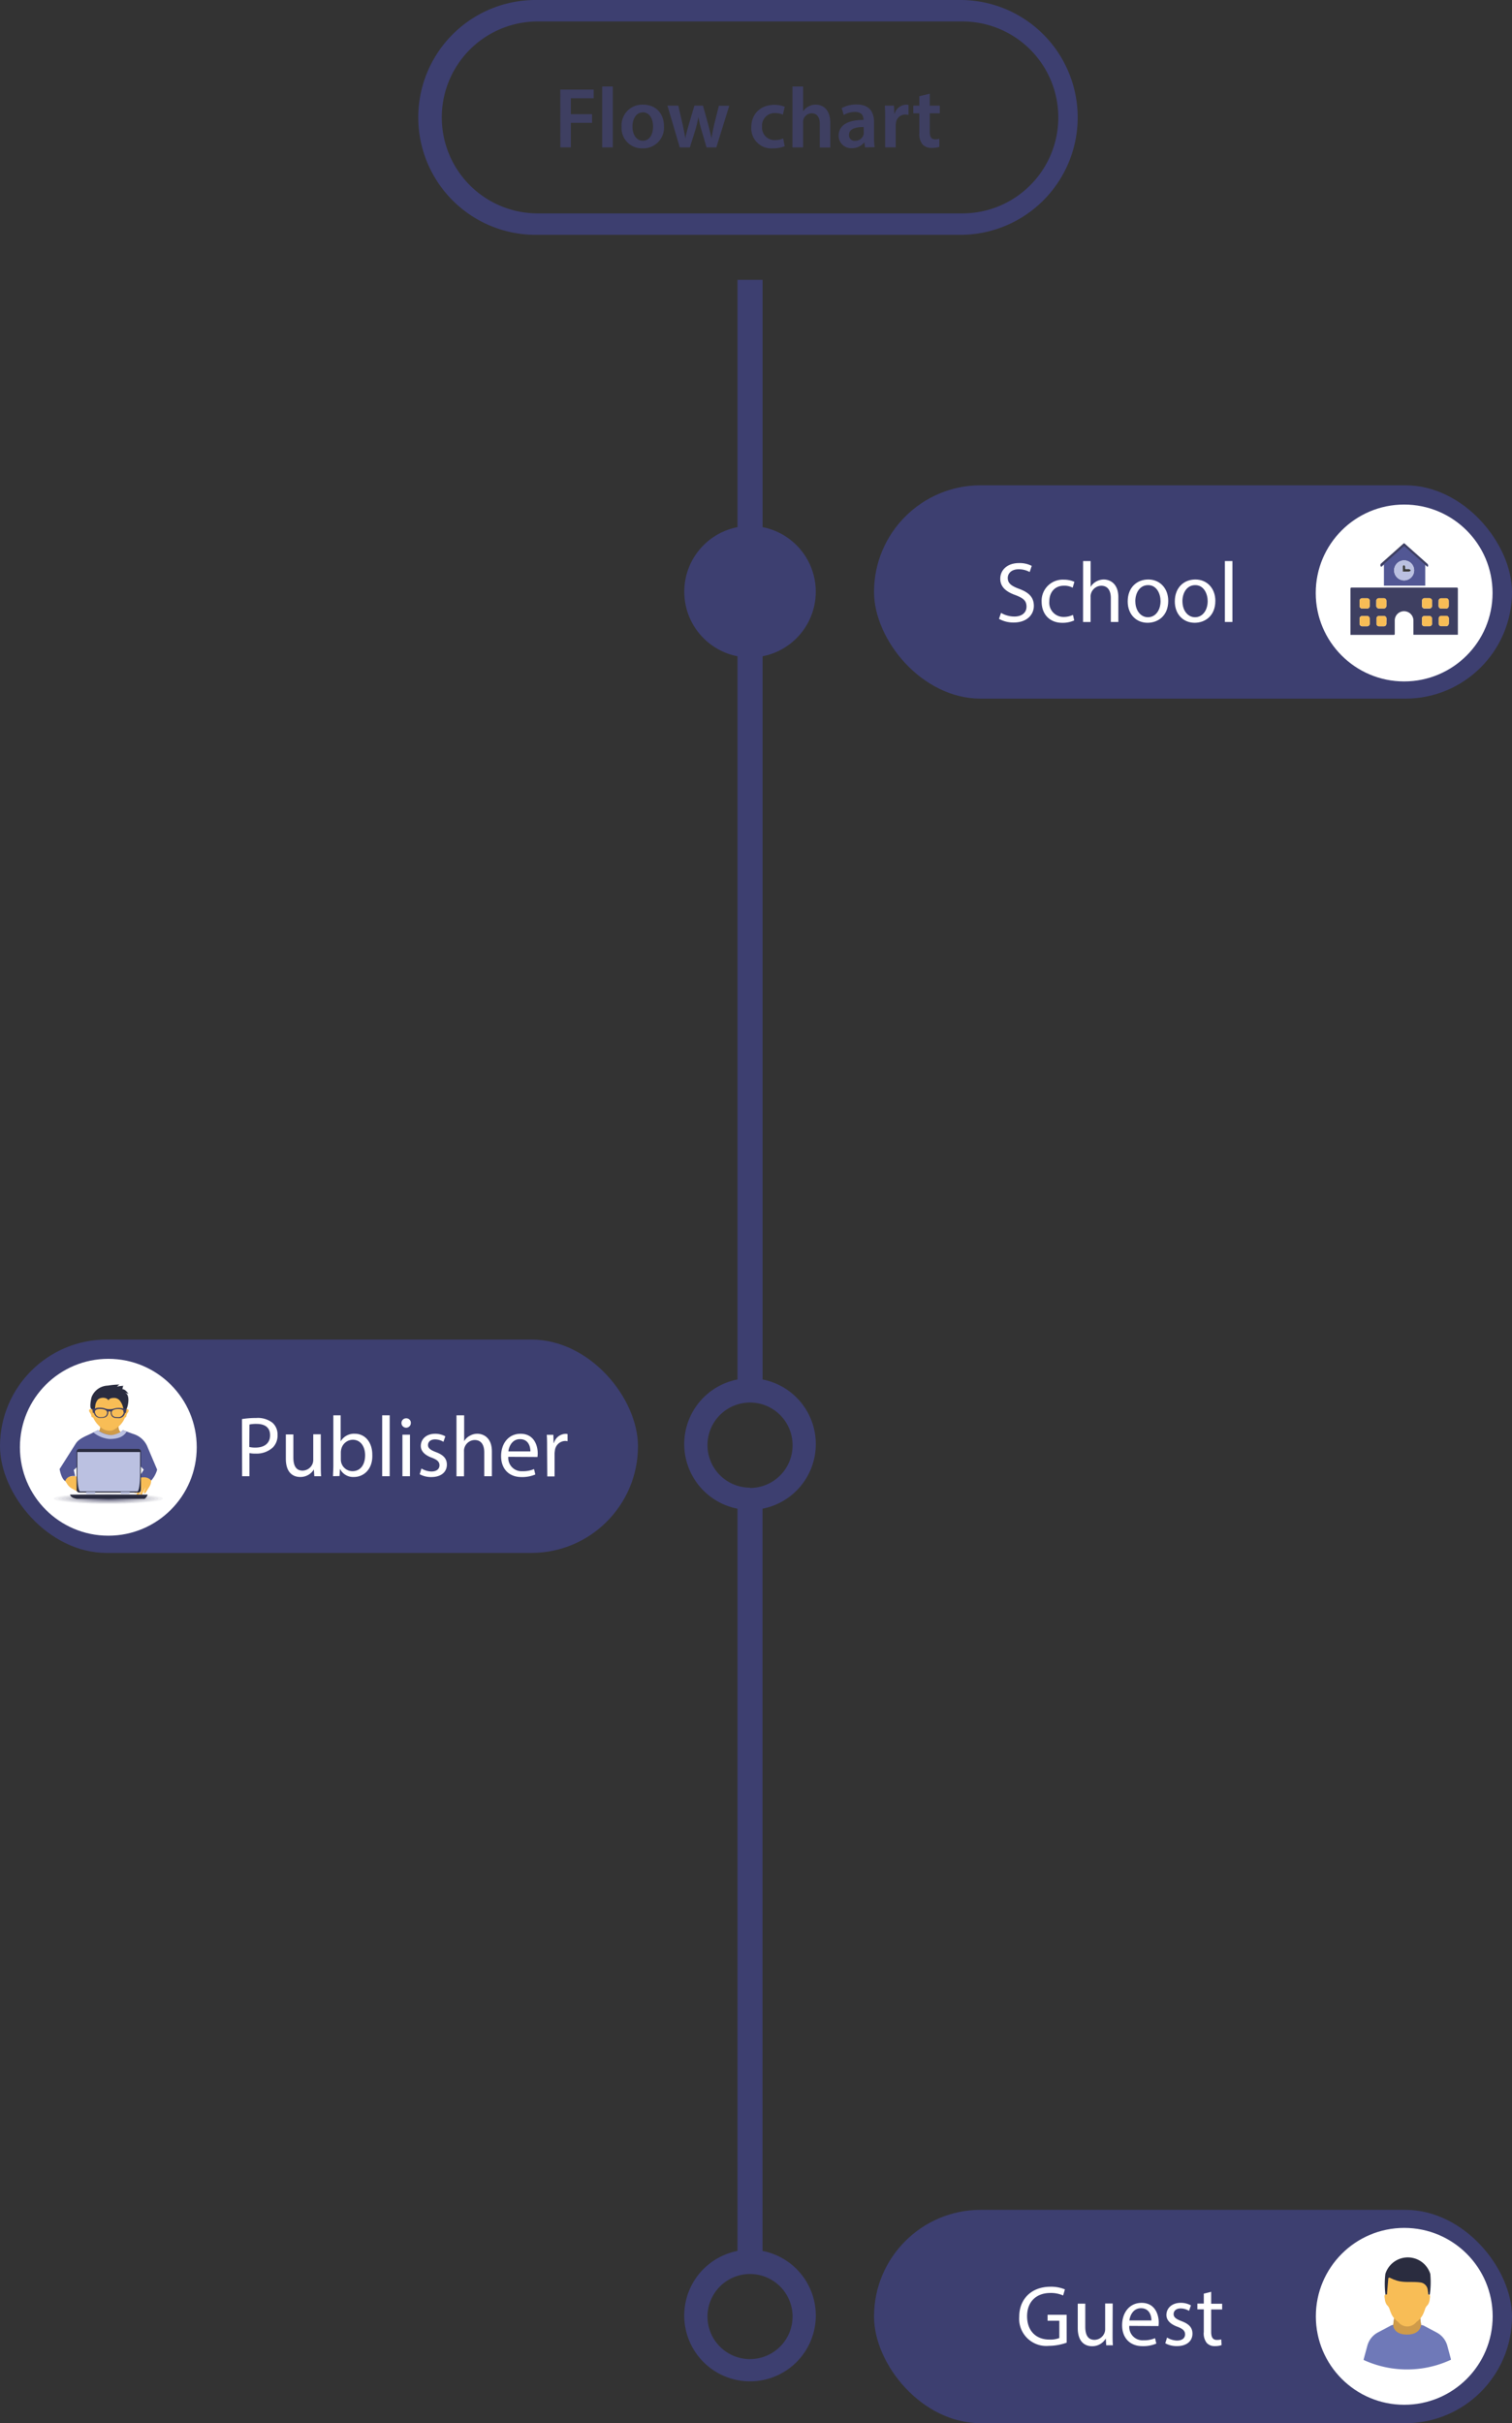 <svg xmlns="http://www.w3.org/2000/svg" xmlns:xlink="http://www.w3.org/1999/xlink" viewBox="0 0 413.71 662.82"><rect x="0" y="0" width="413.71" height="662.82" fill="#333333" stroke="none"/><defs><style>.cls-1{fill:none;}.cls-2{fill:#3d3f70;}.cls-3{fill:#fff;}.cls-4{fill:#3e3f61;}.cls-5{fill:#f8bd56;}.cls-6{fill:#525794;}.cls-7{fill:#bbc1e1;}.cls-8{fill:#383838;}.cls-9{opacity:0.07;}.cls-10{clip-path:url(#clip-path);}.cls-11{fill:#48486a;}.cls-12{fill:#49496a;}.cls-13{fill:#49496b;}.cls-14{fill:#4a4a6b;}.cls-15{fill:#4b4b6c;}.cls-16{clip-path:url(#clip-path-2);}.cls-17{clip-path:url(#clip-path-3);}.cls-18{clip-path:url(#clip-path-4);}.cls-19{clip-path:url(#clip-path-5);}.cls-20{clip-path:url(#clip-path-6);}.cls-21{clip-path:url(#clip-path-7);}.cls-22{clip-path:url(#clip-path-8);}.cls-23{clip-path:url(#clip-path-9);}.cls-24{clip-path:url(#clip-path-10);}.cls-25{clip-path:url(#clip-path-11);}.cls-26{clip-path:url(#clip-path-12);}.cls-27{clip-path:url(#clip-path-13);}.cls-28{clip-path:url(#clip-path-14);}.cls-29{clip-path:url(#clip-path-15);}.cls-30{clip-path:url(#clip-path-16);}.cls-31{clip-path:url(#clip-path-17);}.cls-32{clip-path:url(#clip-path-18);}.cls-33{clip-path:url(#clip-path-19);}.cls-34{clip-path:url(#clip-path-20);}.cls-35{clip-path:url(#clip-path-21);}.cls-36{clip-path:url(#clip-path-22);}.cls-37{clip-path:url(#clip-path-23);}.cls-38{clip-path:url(#clip-path-24);}.cls-39{clip-path:url(#clip-path-25);}.cls-40{clip-path:url(#clip-path-26);}.cls-41{clip-path:url(#clip-path-28);}.cls-42{clip-path:url(#clip-path-29);}.cls-43{clip-path:url(#clip-path-30);}.cls-44{clip-path:url(#clip-path-31);}.cls-45{clip-path:url(#clip-path-32);}.cls-46{clip-path:url(#clip-path-33);}.cls-47{clip-path:url(#clip-path-34);}.cls-48{clip-path:url(#clip-path-35);}.cls-49{clip-path:url(#clip-path-36);}.cls-50{clip-path:url(#clip-path-37);}.cls-51{clip-path:url(#clip-path-38);}.cls-52{clip-path:url(#clip-path-39);}.cls-53{clip-path:url(#clip-path-40);}.cls-54{clip-path:url(#clip-path-41);}.cls-55{clip-path:url(#clip-path-42);}.cls-56{fill:#cf9b4a;}.cls-57{fill:#2a2c3f;}.cls-58{fill:#6f79b8;}</style><clipPath id="clip-path"><ellipse class="cls-1" cx="29.64" cy="409.92" rx="10.8" ry="1.02"/></clipPath><clipPath id="clip-path-2"><ellipse class="cls-1" cx="29.64" cy="409.92" rx="9.94" ry="0.94"/></clipPath><clipPath id="clip-path-3"><ellipse class="cls-1" cx="29.64" cy="409.92" rx="14.92" ry="1.41"/></clipPath><clipPath id="clip-path-4"><ellipse class="cls-1" cx="29.64" cy="409.92" rx="13.74" ry="1.29"/></clipPath><clipPath id="clip-path-5"><ellipse class="cls-1" cx="29.64" cy="409.92" rx="12.74" ry="1.2"/></clipPath><clipPath id="clip-path-6"><ellipse class="cls-1" cx="29.64" cy="409.92" rx="11.65" ry="1.1"/></clipPath><clipPath id="clip-path-7"><ellipse class="cls-1" cx="29.64" cy="409.92" rx="4.82" ry="0.45"/></clipPath><clipPath id="clip-path-8"><ellipse class="cls-1" cx="29.64" cy="409.92" rx="4.44" ry="0.42"/></clipPath><clipPath id="clip-path-9"><ellipse class="cls-1" cx="29.64" cy="409.92" rx="4.12" ry="0.39"/></clipPath><clipPath id="clip-path-10"><ellipse class="cls-1" cx="29.64" cy="409.92" rx="3.77" ry="0.35"/></clipPath><clipPath id="clip-path-11"><ellipse class="cls-1" cx="29.64" cy="409.92" rx="6.61" ry="0.62"/></clipPath><clipPath id="clip-path-12"><ellipse class="cls-1" cx="29.64" cy="409.92" rx="6.09" ry="0.57"/></clipPath><clipPath id="clip-path-13"><ellipse class="cls-1" cx="29.64" cy="409.92" rx="5.65" ry="0.53"/></clipPath><clipPath id="clip-path-14"><ellipse class="cls-1" cx="29.64" cy="409.92" rx="5.16" ry="0.49"/></clipPath><clipPath id="clip-path-15"><ellipse class="cls-1" cx="29.64" cy="409.92" rx="9.14" ry="0.86"/></clipPath><clipPath id="clip-path-16"><ellipse class="cls-1" cx="29.64" cy="409.92" rx="8.42" ry="0.79"/></clipPath><clipPath id="clip-path-17"><ellipse class="cls-1" cx="29.64" cy="409.92" rx="7.8" ry="0.74"/></clipPath><clipPath id="clip-path-18"><ellipse class="cls-1" cx="29.64" cy="409.92" rx="7.14" ry="0.67"/></clipPath><clipPath id="clip-path-19"><ellipse class="cls-1" cx="29.64" cy="409.92" rx="3.33" ry="0.31"/></clipPath><clipPath id="clip-path-20"><ellipse class="cls-1" cx="29.64" cy="409.92" rx="3.03" ry="0.29"/></clipPath><clipPath id="clip-path-21"><ellipse class="cls-1" cx="29.64" cy="409.92" rx="2.83" ry="0.27"/></clipPath><clipPath id="clip-path-22"><ellipse class="cls-1" cx="29.64" cy="409.92" rx="2.6" ry="0.25"/></clipPath><clipPath id="clip-path-23"><ellipse class="cls-1" cx="29.64" cy="409.92" rx="2.41" ry="0.23"/></clipPath><clipPath id="clip-path-24"><ellipse class="cls-1" cx="29.64" cy="409.92" rx="2.21" ry="0.21"/></clipPath><clipPath id="clip-path-25"><ellipse class="cls-1" cx="29.64" cy="409.92" rx="1.95" ry="0.18"/></clipPath><clipPath id="clip-path-26"><ellipse class="cls-1" cx="29.64" cy="409.92" rx="1.78" ry="0.17"/></clipPath><clipPath id="clip-path-28"><ellipse class="cls-1" cx="29.64" cy="409.92" rx="1.64" ry="0.15"/></clipPath><clipPath id="clip-path-29"><ellipse class="cls-1" cx="29.64" cy="409.92" rx="1.52" ry="0.14"/></clipPath><clipPath id="clip-path-30"><ellipse class="cls-1" cx="29.64" cy="409.92" rx="1.39" ry="0.13"/></clipPath><clipPath id="clip-path-31"><ellipse class="cls-1" cx="29.64" cy="409.92" rx="1.22" ry="0.12"/></clipPath><clipPath id="clip-path-32"><ellipse class="cls-1" cx="29.64" cy="409.92" rx="1.12" ry="0.11"/></clipPath><clipPath id="clip-path-33"><ellipse class="cls-1" cx="29.64" cy="409.92" rx="1.04" ry="0.1"/></clipPath><clipPath id="clip-path-34"><ellipse class="cls-1" cx="29.64" cy="409.92" rx="0.96" ry="0.09"/></clipPath><clipPath id="clip-path-35"><ellipse class="cls-1" cx="29.64" cy="409.92" rx="0.89" ry="0.08"/></clipPath><clipPath id="clip-path-36"><ellipse class="cls-1" cx="29.64" cy="409.92" rx="0.81" ry="0.08"/></clipPath><clipPath id="clip-path-37"><ellipse class="cls-1" cx="29.64" cy="409.92" rx="0.72" ry="0.07"/></clipPath><clipPath id="clip-path-38"><ellipse class="cls-1" cx="29.64" cy="409.92" rx="0.65" ry="0.06"/></clipPath><clipPath id="clip-path-39"><ellipse class="cls-1" cx="29.64" cy="409.92" rx="0.56" ry="0.05"/></clipPath><clipPath id="clip-path-40"><ellipse class="cls-1" cx="29.64" cy="409.92" rx="0.46" ry="0.04"/></clipPath><clipPath id="clip-path-41"><path class="cls-1" d="M30,409.92a1.71,1.71,0,0,1-.64,0,1.73,1.73,0,0,1,.32,0A.88.88,0,0,1,30,409.92Z"/></clipPath><clipPath id="clip-path-42"><path class="cls-1" d="M29.85,409.92a1.16,1.16,0,0,1-.43,0,1.17,1.17,0,0,1,.22,0A.59.59,0,0,1,29.85,409.92Z"/></clipPath></defs><title>Flow Chart</title><g id="Layer_2" data-name="Layer 2"><g id="Layer_1-2" data-name="Layer 1"><circle class="cls-2" cx="205.22" cy="161.85" r="17.99"/><path class="cls-2" d="M205.22,377a18,18,0,1,0,18,18A18,18,0,0,0,205.22,377Zm0,29.92a11.64,11.64,0,1,1,11.64-11.64A11.64,11.64,0,0,1,205.22,407Z"/><path class="cls-2" d="M205.22,615.37a18,18,0,1,0,18,18A18,18,0,0,0,205.22,615.37Zm0,29.92a11.64,11.64,0,1,1,11.64-11.64A11.64,11.64,0,0,1,205.22,645.28Z"/><rect class="cls-2" x="201.79" y="76.55" width="6.87" height="69"/><rect class="cls-2" x="201.79" y="178.34" width="6.87" height="199.97"/><rect class="cls-2" x="201.79" y="409.98" width="6.85" height="207.27"/><rect class="cls-2" x="239.15" y="132.74" width="174.56" height="58.36" rx="29.18" onClick="getFlowchart('school')" ry="29.18"/><path class="cls-3" d="M273.9,167.64a7.22,7.22,0,0,0,3.66,1c2.09,0,3.31-1.1,3.31-2.7s-.84-2.32-3-3.15c-2.58-.91-4.18-2.25-4.18-4.48,0-2.46,2-4.29,5.11-4.29a7.18,7.18,0,0,1,3.5.77l-.56,1.67a6.29,6.29,0,0,0-3-.75c-2.16,0-3,1.29-3,2.37,0,1.48,1,2.21,3.14,3,2.68,1,4,2.32,4,4.65s-1.81,4.55-5.54,4.55a8.16,8.16,0,0,1-4-1Z"/><path class="cls-3" d="M293.92,169.7a7.6,7.6,0,0,1-3.26.66c-3.43,0-5.65-2.32-5.65-5.8a5.77,5.77,0,0,1,6.1-6,6.89,6.89,0,0,1,2.86.59l-.47,1.6a4.78,4.78,0,0,0-2.39-.54c-2.6,0-4,1.92-4,4.29a3.89,3.89,0,0,0,3.94,4.25,5.85,5.85,0,0,0,2.53-.56Z"/><path class="cls-3" d="M296.35,153.47h2.06v7.08h0a3.84,3.84,0,0,1,1.48-1.45,4.24,4.24,0,0,1,2.11-.59c1.53,0,4,.94,4,4.86v6.76h-2.06V163.6c0-1.83-.68-3.38-2.63-3.38a3,3,0,0,0-2.77,2.07,2.51,2.51,0,0,0-.14,1v6.85h-2.06Z"/><path class="cls-3" d="M319.65,164.35c0,4.2-2.91,6-5.65,6-3.07,0-5.44-2.25-5.44-5.84,0-3.8,2.49-6,5.63-6S319.65,160.88,319.65,164.35Zm-9,.12c0,2.49,1.43,4.36,3.45,4.36s3.45-1.85,3.45-4.41c0-1.92-1-4.37-3.4-4.37S310.64,162.31,310.64,164.47Z"/><path class="cls-3" d="M332.54,164.35c0,4.2-2.91,6-5.65,6-3.07,0-5.44-2.25-5.44-5.84,0-3.8,2.49-6,5.63-6S332.54,160.88,332.54,164.35Zm-9,.12c0,2.49,1.43,4.36,3.45,4.36s3.45-1.85,3.45-4.41c0-1.92-1-4.37-3.4-4.37S323.53,162.31,323.53,164.47Z"/><path class="cls-3" d="M335.15,153.47h2.06v16.66h-2.06Z"/><path class="cls-2" d="M263.32,64.23H147.13a32.12,32.12,0,1,1,0-64.23H263.32a32.12,32.12,0,0,1,0,64.23ZM147.13,5.87a26.25,26.25,0,1,0,0,52.5H263.32a26.25,26.25,0,0,0,0-52.5Z"/><rect class="cls-2" y="366.41" width="174.56" height="58.36" rx="29.18" ry="29.18" onClick="getFlowchart('publisher')" /><path class="cls-3" d="M66.21,388.16a23.56,23.56,0,0,1,3.92-.3,6.5,6.5,0,0,1,4.43,1.31,4.25,4.25,0,0,1,1.38,3.31,4.66,4.66,0,0,1-1.22,3.38,6.56,6.56,0,0,1-4.83,1.74,7.06,7.06,0,0,1-1.64-.14v6.33h-2Zm2,7.63a6.87,6.87,0,0,0,1.69.17c2.46,0,4-1.2,4-3.38s-1.48-3.1-3.73-3.1a8.55,8.55,0,0,0-1.92.17Z"/><path class="cls-3" d="M87.78,400.69c0,1.17,0,2.21.09,3.1H86l-.12-1.85h0A4.27,4.27,0,0,1,82.13,404c-1.78,0-3.92-1-3.92-5v-6.64h2.06v6.29c0,2.16.66,3.61,2.53,3.61a3,3,0,0,0,2.72-1.88,3,3,0,0,0,.19-1.06v-7h2.06Z"/><path class="cls-3" d="M91.12,403.79c0-.77.09-1.92.09-2.93V387.13h2v7.13h0a4.23,4.23,0,0,1,3.87-2.09c2.82,0,4.81,2.35,4.79,5.8C102,402,99.4,404,96.87,404a4,4,0,0,1-3.8-2.14H93l-.09,1.88Zm2.14-4.55a3.85,3.85,0,0,0,.09.75,3.19,3.19,0,0,0,3.1,2.42c2.16,0,3.45-1.76,3.45-4.36,0-2.28-1.17-4.23-3.38-4.23a3.29,3.29,0,0,0-3.14,2.54,4.05,4.05,0,0,0-.12.84Z"/><path class="cls-3" d="M104.57,387.13h2.06v16.66h-2.06Z"/><path class="cls-3" d="M112.41,389.24a1.28,1.28,0,0,1-2.56,0,1.26,1.26,0,0,1,1.29-1.29A1.22,1.22,0,0,1,112.41,389.24Zm-2.3,14.55V392.43h2.06v11.36Z"/><path class="cls-3" d="M115.32,401.68a5.41,5.41,0,0,0,2.72.82c1.5,0,2.21-.75,2.21-1.69s-.59-1.52-2.11-2.09c-2-.73-3-1.85-3-3.21,0-1.83,1.48-3.33,3.92-3.33a5.66,5.66,0,0,1,2.79.7l-.52,1.5a4.42,4.42,0,0,0-2.32-.66c-1.22,0-1.9.7-1.9,1.55s.68,1.36,2.16,1.92c2,.75,3,1.74,3,3.43,0,2-1.55,3.4-4.25,3.4a6.49,6.49,0,0,1-3.19-.77Z"/><path class="cls-3" d="M124.9,387.13H127v7.08h0a3.84,3.84,0,0,1,1.48-1.45,4.24,4.24,0,0,1,2.11-.59c1.53,0,4,.94,4,4.86v6.76H132.5v-6.52c0-1.83-.68-3.38-2.63-3.38a3,3,0,0,0-2.77,2.07,2.51,2.51,0,0,0-.14,1v6.85H124.9Z"/><path class="cls-3" d="M139.08,398.48a3.64,3.64,0,0,0,3.9,3.94,7.48,7.48,0,0,0,3.14-.58l.35,1.48a9.18,9.18,0,0,1-3.78.7c-3.5,0-5.58-2.3-5.58-5.72s2-6.12,5.33-6.12c3.71,0,4.69,3.26,4.69,5.35a7.9,7.9,0,0,1-.07,1Zm6.05-1.48c0-1.31-.54-3.35-2.86-3.35-2.09,0-3,1.92-3.17,3.35Z"/><path class="cls-3" d="M149.69,396c0-1.34,0-2.49-.09-3.54h1.81l.07,2.23h.09a3.41,3.41,0,0,1,3.14-2.49,2.18,2.18,0,0,1,.59.07v1.95a3.16,3.16,0,0,0-.7-.07,2.9,2.9,0,0,0-2.77,2.65,5.81,5.81,0,0,0-.09,1v6.05h-2Z"/><rect class="cls-2" x="239.15" y="604.46" width="174.56" height="58.36" rx="29.18" ry="29.18" onClick="getFlowchart('guest')"/><path class="cls-3" d="M291.86,640.79a14.74,14.74,0,0,1-4.86.87,7.43,7.43,0,0,1-8.12-8c0-4.72,3.26-8.17,8.56-8.17a9.74,9.74,0,0,1,3.94.73l-.49,1.66a8.23,8.23,0,0,0-3.5-.68c-3.85,0-6.36,2.39-6.36,6.36s2.42,6.38,6.1,6.38a6.67,6.67,0,0,0,2.72-.42v-4.72h-3.21v-1.64h5.21Z"/><path class="cls-3" d="M304.42,638.4c0,1.17,0,2.21.09,3.1h-1.83l-.12-1.85h0a4.27,4.27,0,0,1-3.75,2.11c-1.78,0-3.92-1-3.92-5v-6.64h2.06v6.29c0,2.16.66,3.61,2.53,3.61a3,3,0,0,0,2.72-1.88,3,3,0,0,0,.19-1.06v-7h2.06Z"/><path class="cls-3" d="M309,636.2a3.64,3.64,0,0,0,3.9,3.94,7.48,7.48,0,0,0,3.14-.58l.35,1.48a9.18,9.18,0,0,1-3.78.7c-3.5,0-5.58-2.3-5.58-5.72s2-6.12,5.33-6.12c3.71,0,4.69,3.26,4.69,5.35a7.9,7.9,0,0,1-.07,1Zm6.05-1.48c0-1.31-.54-3.35-2.86-3.35-2.09,0-3,1.92-3.17,3.35Z"/><path class="cls-3" d="M319.33,639.39a5.41,5.41,0,0,0,2.72.82c1.5,0,2.21-.75,2.21-1.69s-.59-1.52-2.11-2.09c-2-.73-3-1.85-3-3.21,0-1.83,1.48-3.33,3.92-3.33a5.66,5.66,0,0,1,2.79.7l-.52,1.5a4.42,4.42,0,0,0-2.32-.66c-1.22,0-1.9.7-1.9,1.55s.68,1.36,2.16,1.92c2,.75,3,1.74,3,3.43,0,2-1.55,3.4-4.25,3.4a6.49,6.49,0,0,1-3.19-.77Z"/><path class="cls-3" d="M331.4,626.88v3.26h3v1.57h-3v6.12c0,1.41.4,2.21,1.55,2.21a4.57,4.57,0,0,0,1.2-.14l.09,1.55a5.1,5.1,0,0,1-1.83.28,2.86,2.86,0,0,1-2.23-.87,4.21,4.21,0,0,1-.8-3v-6.19h-1.76v-1.57h1.76v-2.72Z"/><circle class="cls-3" cx="384.2" cy="162.2" r="24.19"/><path class="cls-4" d="M398.3,160.72H370.07c-.52,0-.56,0-.56.55v12.09c0,.09,0,.18,0,.3h11.8c.26,0,.32-.07.32-.33,0-1.24,0-2.47,0-3.7a2.53,2.53,0,0,1,2.6-2.44,2.56,2.56,0,0,1,2.51,2.57v3.87H398.9V161.32C398.9,160.72,398.9,160.72,398.3,160.72ZM372,164.36a.71.71,0,0,1,.75-.72h1.29a.69.69,0,0,1,.73.67c0,.49,0,1,0,1.47h0a.7.7,0,0,1-.73.68c-.43,0-.85,0-1.29,0a.72.72,0,0,1-.75-.72C372,165.27,372,164.8,372,164.36Zm2.77,6.25a.71.71,0,0,1-.74.7h-1.28a.72.72,0,0,1-.75-.73c0-.46,0-.92,0-1.38v0a.71.71,0,0,1,.73-.7c.44,0,.88,0,1.32,0h0a.69.69,0,0,1,.7.68C374.8,169.64,374.81,170.12,374.79,170.6Zm1.8-6.21a.71.71,0,0,1,.78-.75h1.22a.72.72,0,0,1,.77.76v.67h0c0,.21,0,.43,0,.65v0a.72.72,0,0,1-.73.71h-1.29a.72.72,0,0,1-.75-.75C376.57,165.27,376.57,164.83,376.59,164.39Zm2.77,5.5h0c0,.23,0,.45,0,.68a.71.71,0,0,1-.7.73c-.45,0-.9,0-1.34,0h0a.7.7,0,0,1-.68-.72q0-.69,0-1.38a.7.7,0,0,1,.75-.72q.64,0,1.29,0h0a.72.72,0,0,1,.7.74C379.36,169.44,379.36,169.67,379.36,169.89Zm12.49.69a.71.71,0,0,1-.7.71c-.47,0-.94,0-1.41,0a.67.67,0,0,1-.66-.64c0-.5,0-1,0-1.5a.69.69,0,0,1,.7-.67q.67,0,1.34,0h0a.72.72,0,0,1,.71.72c0,.22,0,.45,0,.67h0C391.84,170.11,391.85,170.35,391.84,170.58Zm0-4.85h0a.72.72,0,0,1-.72.71q-.67,0-1.34,0a.69.69,0,0,1-.69-.67c0-.49,0-1,0-1.47a.68.68,0,0,1,.7-.67q.67,0,1.34,0h0a.71.71,0,0,1,.7.72c0,.22,0,.45,0,.67h0C391.84,165.26,391.85,165.5,391.85,165.73Zm1.79-1.39a.71.71,0,0,1,.74-.7h1.31a.69.69,0,0,1,.71.66c0,.5,0,1,0,1.5a.69.69,0,0,1-.68.66h-1.38a.71.71,0,0,1-.7-.71C393.62,165.28,393.62,164.8,393.64,164.34Zm2.77,6.25v0a.71.71,0,0,1-.73.69c-.44,0-.88,0-1.32,0h0a.7.7,0,0,1-.69-.72q0-.7,0-1.41a.71.71,0,0,1,.71-.7h1.32a.72.72,0,0,1,.74.71C396.43,169.64,396.42,170.11,396.41,170.58Z"/><path class="cls-5" d="M396.41,170.58v0a.71.71,0,0,1-.73.69c-.44,0-.88,0-1.32,0h0a.7.7,0,0,1-.69-.72q0-.7,0-1.41a.71.71,0,0,1,.71-.7h1.32a.72.72,0,0,1,.74.71C396.43,169.64,396.42,170.11,396.41,170.58Z"/><path class="cls-5" d="M396.4,165.79a.69.69,0,0,1-.68.66h-1.38a.71.71,0,0,1-.7-.71c0-.47,0-.94,0-1.41a.71.71,0,0,1,.74-.7h1.31a.69.69,0,0,1,.71.66C396.42,164.79,396.42,165.29,396.4,165.79Z"/><path class="cls-5" d="M391.84,165c0,.23,0,.47,0,.7h0a.72.72,0,0,1-.72.71q-.67,0-1.34,0a.69.69,0,0,1-.69-.67c0-.49,0-1,0-1.47a.68.68,0,0,1,.7-.67q.67,0,1.34,0h0a.71.71,0,0,1,.7.72c0,.22,0,.45,0,.67Z"/><path class="cls-5" d="M391.84,169.88c0,.23,0,.47,0,.7a.71.71,0,0,1-.7.71c-.47,0-.94,0-1.41,0a.67.67,0,0,1-.66-.64c0-.5,0-1,0-1.5a.69.69,0,0,1,.7-.67q.67,0,1.34,0h0a.72.72,0,0,1,.71.72c0,.22,0,.45,0,.67Z"/><path class="cls-5" d="M379.36,169.89h0c0,.23,0,.45,0,.68a.71.71,0,0,1-.7.73c-.45,0-.9,0-1.34,0h0a.7.7,0,0,1-.68-.72q0-.69,0-1.38a.7.7,0,0,1,.75-.72q.64,0,1.29,0h0a.72.72,0,0,1,.7.74C379.36,169.44,379.36,169.67,379.36,169.89Z"/><path class="cls-5" d="M374.79,170.6a.71.71,0,0,1-.74.7h-1.28a.72.72,0,0,1-.75-.73c0-.46,0-.92,0-1.38v0a.71.71,0,0,1,.73-.7c.44,0,.88,0,1.32,0h0a.69.69,0,0,1,.7.68C374.8,169.64,374.81,170.12,374.79,170.6Z"/><path class="cls-5" d="M379.36,165.72v0a.72.72,0,0,1-.73.71h-1.29a.72.72,0,0,1-.75-.75c0-.44,0-.88,0-1.32a.71.71,0,0,1,.78-.75h1.22a.72.72,0,0,1,.77.76v.67h0C379.35,165.28,379.36,165.5,379.36,165.72Z"/><path class="cls-5" d="M374.78,165.77h0a.7.7,0,0,1-.73.68c-.43,0-.85,0-1.29,0a.72.72,0,0,1-.75-.72c0-.46,0-.93,0-1.38a.71.71,0,0,1,.75-.72h1.29a.69.69,0,0,1,.73.67C374.81,164.79,374.8,165.28,374.78,165.77Z"/><path class="cls-6" d="M390.48,154.17l-5.61-5-.5-.44,0,0-.13-.1-.11.1-6.16,5.49a.6.6,0,0,0,0,.84l.7-.62v5.76h11.3v-5.73l.66.59a.6.6,0,0,0,.15-.43A.61.61,0,0,0,390.48,154.17Zm-6.33,4.58h0a2.73,2.73,0,1,1,2.77-2.69A2.74,2.74,0,0,1,384.14,158.75Z"/><path class="cls-7" d="M384.26,153.29a2.73,2.73,0,1,0-.11,5.46h0a2.73,2.73,0,0,0,.11-5.46Zm1.11,3.07c-.51,0-1,0-1.56,0,0-.51,0-1,0-1.46,0-.11.2-.22.31-.33.11.12.27.23.3.37a3.12,3.12,0,0,1,0,.69c.52.19,1.12-.2,1.53.37A.64.64,0,0,1,385.37,156.36Z"/><path class="cls-8" d="M386,156a.64.64,0,0,1-.61.35c-.51,0-1,0-1.56,0,0-.51,0-1,0-1.46,0-.11.2-.22.31-.33.11.12.27.23.3.37a3.12,3.12,0,0,1,0,.69C385,155.82,385.57,155.43,386,156Z"/><path class="cls-4" d="M390.53,155l-6.33-5.64L377.87,155a.6.6,0,0,1,0-.84l6.16-5.49.11-.1.13.1,6.16,5.48a.61.61,0,0,1,.2.41A.6.6,0,0,1,390.53,155Z"/><circle class="cls-3" cx="29.64" cy="395.87" r="24.19"/><g class="cls-9"><g class="cls-10"><rect class="cls-11" x="18.84" y="408.91" width="21.6" height="2.03"/><ellipse class="cls-11" cx="29.64" cy="409.92" rx="7.14" ry="6.43"/><ellipse class="cls-11" cx="29.64" cy="409.92" rx="6.54" ry="5.89"/><ellipse class="cls-12" cx="29.64" cy="409.92" rx="5.95" ry="5.35"/><ellipse class="cls-13" cx="29.64" cy="409.92" rx="5.35" ry="4.82"/><ellipse class="cls-13" cx="29.64" cy="409.92" rx="4.76" ry="4.28"/><ellipse class="cls-13" cx="29.64" cy="409.92" rx="4.16" ry="3.75"/><ellipse class="cls-14" cx="29.64" cy="409.92" rx="3.57" ry="3.21"/><ellipse class="cls-14" cx="29.64" cy="409.92" rx="2.97" ry="2.68"/><ellipse class="cls-14" cx="29.64" cy="409.92" rx="2.38" ry="2.14"/><ellipse class="cls-15" cx="29.64" cy="409.92" rx="1.78" ry="1.61"/><ellipse class="cls-15" cx="29.64" cy="409.92" rx="1.19" ry="1.07"/><ellipse class="cls-15" cx="29.64" cy="409.92" rx="0.59" ry="0.54"/></g></g><g class="cls-9"><g class="cls-16"><rect class="cls-11" x="19.69" y="408.99" width="19.89" height="1.87"/><ellipse class="cls-11" cx="29.64" cy="409.92" rx="6.57" ry="5.92"/><ellipse class="cls-11" cx="29.64" cy="409.92" rx="6.03" ry="5.42"/><ellipse class="cls-12" cx="29.64" cy="409.92" rx="5.48" ry="4.93"/><ellipse class="cls-13" cx="29.64" cy="409.92" rx="4.93" ry="4.44"/><ellipse class="cls-13" cx="29.64" cy="409.92" rx="4.38" ry="3.94"/><ellipse class="cls-13" cx="29.64" cy="409.92" rx="3.83" ry="3.45"/><ellipse class="cls-14" cx="29.64" cy="409.92" rx="3.29" ry="2.96"/><ellipse class="cls-14" cx="29.64" cy="409.92" rx="2.74" ry="2.47"/><ellipse class="cls-14" cx="29.64" cy="409.92" rx="2.19" ry="1.97"/><ellipse class="cls-15" cx="29.64" cy="409.92" rx="1.64" ry="1.48"/><ellipse class="cls-15" cx="29.64" cy="409.92" rx="1.1" ry="0.99"/><ellipse class="cls-15" cx="29.64" cy="409.92" rx="0.55" ry="0.49"/></g></g><g class="cls-9"><g class="cls-17"><rect class="cls-11" x="14.72" y="408.52" width="29.84" height="2.81"/><ellipse class="cls-11" cx="29.64" cy="409.92" rx="9.86" ry="8.88"/><ellipse class="cls-11" cx="29.64" cy="409.92" rx="9.04" ry="8.14"/><ellipse class="cls-12" cx="29.64" cy="409.92" rx="8.22" ry="7.4"/><ellipse class="cls-13" cx="29.64" cy="409.92" rx="7.4" ry="6.66"/><ellipse class="cls-13" cx="29.64" cy="409.92" rx="6.58" ry="5.92"/><ellipse class="cls-13" cx="29.64" cy="409.92" rx="5.75" ry="5.18"/><ellipse class="cls-14" cx="29.64" cy="409.92" rx="4.93" ry="4.44"/><ellipse class="cls-14" cx="29.64" cy="409.92" rx="4.11" ry="3.7"/><ellipse class="cls-14" cx="29.64" cy="409.92" rx="3.29" ry="2.96"/><ellipse class="cls-15" cx="29.64" cy="409.92" rx="2.47" ry="2.22"/><ellipse class="cls-15" cx="29.64" cy="409.92" rx="1.64" ry="1.48"/><ellipse class="cls-15" cx="29.64" cy="409.92" rx="0.82" ry="0.74"/></g></g><g class="cls-9"><g class="cls-18"><rect class="cls-11" x="15.9" y="408.63" width="27.48" height="2.59"/><ellipse class="cls-11" cx="29.64" cy="409.92" rx="9.08" ry="8.18"/><ellipse class="cls-11" cx="29.64" cy="409.92" rx="8.33" ry="7.49"/><ellipse class="cls-12" cx="29.64" cy="409.92" rx="7.57" ry="6.81"/><ellipse class="cls-13" cx="29.64" cy="409.92" rx="6.81" ry="6.13"/><ellipse class="cls-13" cx="29.64" cy="409.92" rx="6.05" ry="5.45"/><ellipse class="cls-13" cx="29.64" cy="409.92" rx="5.3" ry="4.77"/><ellipse class="cls-14" cx="29.64" cy="409.92" rx="4.54" ry="4.09"/><ellipse class="cls-14" cx="29.64" cy="409.92" rx="3.78" ry="3.41"/><ellipse class="cls-14" cx="29.64" cy="409.92" rx="3.03" ry="2.73"/><ellipse class="cls-15" cx="29.64" cy="409.92" rx="2.27" ry="2.04"/><ellipse class="cls-15" cx="29.64" cy="409.92" rx="1.51" ry="1.36"/><ellipse class="cls-15" cx="29.64" cy="409.92" rx="0.76" ry="0.68"/></g></g><g class="cls-9"><g class="cls-19"><rect class="cls-11" x="16.9" y="408.72" width="25.48" height="2.4"/><ellipse class="cls-11" cx="29.64" cy="409.92" rx="8.42" ry="7.58"/><ellipse class="cls-11" cx="29.64" cy="409.92" rx="7.72" ry="6.95"/><ellipse class="cls-12" cx="29.64" cy="409.92" rx="7.02" ry="6.32"/><ellipse class="cls-13" cx="29.64" cy="409.92" rx="6.32" ry="5.69"/><ellipse class="cls-13" cx="29.64" cy="409.92" rx="5.61" ry="5.05"/><ellipse class="cls-13" cx="29.64" cy="409.92" rx="4.91" ry="4.42"/><ellipse class="cls-14" cx="29.64" cy="409.92" rx="4.21" ry="3.79"/><ellipse class="cls-14" cx="29.64" cy="409.92" rx="3.51" ry="3.16"/><ellipse class="cls-14" cx="29.64" cy="409.92" rx="2.81" ry="2.53"/><ellipse class="cls-15" cx="29.64" cy="409.92" rx="2.11" ry="1.9"/><ellipse class="cls-15" cx="29.64" cy="409.92" rx="1.4" ry="1.26"/><ellipse class="cls-15" cx="29.64" cy="409.92" rx="0.7" ry="0.63"/></g></g><g class="cls-9"><g class="cls-20"><rect class="cls-11" x="17.99" y="408.83" width="23.3" height="2.2"/><ellipse class="cls-11" cx="29.64" cy="409.92" rx="7.7" ry="6.93"/><ellipse class="cls-11" cx="29.64" cy="409.92" rx="7.06" ry="6.35"/><ellipse class="cls-12" cx="29.64" cy="409.92" rx="6.42" ry="5.78"/><ellipse class="cls-13" cx="29.64" cy="409.92" rx="5.78" ry="5.2"/><ellipse class="cls-13" cx="29.64" cy="409.92" rx="5.13" ry="4.62"/><ellipse class="cls-13" cx="29.64" cy="409.92" rx="4.49" ry="4.04"/><ellipse class="cls-14" cx="29.64" cy="409.92" rx="3.85" ry="3.47"/><ellipse class="cls-14" cx="29.64" cy="409.92" rx="3.21" ry="2.89"/><ellipse class="cls-14" cx="29.64" cy="409.92" rx="2.57" ry="2.31"/><ellipse class="cls-15" cx="29.64" cy="409.92" rx="1.93" ry="1.73"/><ellipse class="cls-15" cx="29.64" cy="409.92" rx="1.28" ry="1.16"/><ellipse class="cls-15" cx="29.64" cy="409.92" rx="0.64" ry="0.58"/></g></g><g class="cls-9"><g class="cls-21"><rect class="cls-11" x="24.81" y="409.47" width="9.65" height="0.91"/><ellipse class="cls-11" cx="29.64" cy="409.92" rx="3.19" ry="2.87"/><ellipse class="cls-11" cx="29.64" cy="409.92" rx="2.92" ry="2.63"/><ellipse class="cls-12" cx="29.64" cy="409.92" rx="2.66" ry="2.39"/><ellipse class="cls-13" cx="29.64" cy="409.92" rx="2.39" ry="2.15"/><ellipse class="cls-13" cx="29.64" cy="409.92" rx="2.13" ry="1.91"/><ellipse class="cls-13" cx="29.64" cy="409.92" rx="1.86" ry="1.67"/><ellipse class="cls-14" cx="29.64" cy="409.92" rx="1.59" ry="1.43"/><ellipse class="cls-14" cx="29.64" cy="409.92" rx="1.33" ry="1.2"/><ellipse class="cls-14" cx="29.64" cy="409.92" rx="1.06" ry="0.96"/><ellipse class="cls-15" cx="29.64" cy="409.92" rx="0.8" ry="0.72"/><ellipse class="cls-15" cx="29.64" cy="409.92" rx="0.53" ry="0.48"/><ellipse class="cls-15" cx="29.64" cy="409.92" rx="0.27" ry="0.24"/></g></g><g class="cls-9"><g class="cls-22"><rect class="cls-11" x="25.2" y="409.51" width="8.88" height="0.84"/><ellipse class="cls-11" cx="29.64" cy="409.92" rx="2.94" ry="2.64"/><ellipse class="cls-11" cx="29.64" cy="409.92" rx="2.69" ry="2.42"/><ellipse class="cls-12" cx="29.64" cy="409.92" rx="2.45" ry="2.2"/><ellipse class="cls-13" cx="29.64" cy="409.92" rx="2.2" ry="1.98"/><ellipse class="cls-13" cx="29.64" cy="409.92" rx="1.96" ry="1.76"/><ellipse class="cls-13" cx="29.64" cy="409.92" rx="1.71" ry="1.54"/><ellipse class="cls-14" cx="29.64" cy="409.92" rx="1.47" ry="1.32"/><ellipse class="cls-14" cx="29.64" cy="409.92" rx="1.22" ry="1.1"/><ellipse class="cls-14" cx="29.64" cy="409.92" rx="0.98" ry="0.88"/><ellipse class="cls-15" cx="29.64" cy="409.92" rx="0.73" ry="0.66"/><ellipse class="cls-15" cx="29.64" cy="409.92" rx="0.49" ry="0.44"/><ellipse class="cls-15" cx="29.64" cy="409.92" rx="0.24" ry="0.22"/></g></g><g class="cls-9"><g class="cls-23"><rect class="cls-11" x="25.52" y="409.54" width="8.24" height="0.78"/><ellipse class="cls-11" cx="29.64" cy="409.92" rx="2.72" ry="2.45"/><ellipse class="cls-11" cx="29.64" cy="409.92" rx="2.5" ry="2.25"/><ellipse class="cls-12" cx="29.64" cy="409.92" rx="2.27" ry="2.04"/><ellipse class="cls-13" cx="29.64" cy="409.92" rx="2.04" ry="1.84"/><ellipse class="cls-13" cx="29.64" cy="409.92" rx="1.81" ry="1.63"/><ellipse class="cls-13" cx="29.64" cy="409.92" rx="1.59" ry="1.43"/><ellipse class="cls-14" cx="29.64" cy="409.92" rx="1.36" ry="1.23"/><ellipse class="cls-14" cx="29.64" cy="409.92" rx="1.13" ry="1.02"/><ellipse class="cls-14" cx="29.64" cy="409.92" rx="0.91" ry="0.82"/><ellipse class="cls-15" cx="29.64" cy="409.92" rx="0.68" ry="0.61"/><ellipse class="cls-15" cx="29.64" cy="409.92" rx="0.45" ry="0.41"/><ellipse class="cls-15" cx="29.64" cy="409.92" rx="0.23" ry="0.2"/></g></g><g class="cls-9"><g class="cls-24"><rect class="cls-11" x="25.87" y="409.57" width="7.53" height="0.71"/><ellipse class="cls-11" cx="29.64" cy="409.92" rx="2.49" ry="2.24"/><ellipse class="cls-11" cx="29.64" cy="409.92" rx="2.28" ry="2.05"/><ellipse class="cls-12" cx="29.64" cy="409.92" rx="2.07" ry="1.87"/><ellipse class="cls-13" cx="29.64" cy="409.92" rx="1.87" ry="1.68"/><ellipse class="cls-13" cx="29.64" cy="409.92" rx="1.66" ry="1.49"/><ellipse class="cls-13" cx="29.64" cy="409.92" rx="1.45" ry="1.31"/><ellipse class="cls-14" cx="29.64" cy="409.92" rx="1.24" ry="1.12"/><ellipse class="cls-14" cx="29.64" cy="409.92" rx="1.04" ry="0.93"/><ellipse class="cls-14" cx="29.64" cy="409.92" rx="0.83" ry="0.75"/><ellipse class="cls-15" cx="29.64" cy="409.92" rx="0.62" ry="0.56"/><ellipse class="cls-15" cx="29.64" cy="409.92" rx="0.41" ry="0.37"/><ellipse class="cls-15" cx="29.64" cy="409.92" rx="0.21" ry="0.19"/></g></g><g class="cls-9"><g class="cls-25"><rect class="cls-11" x="23.02" y="409.3" width="13.23" height="1.25"/><ellipse class="cls-11" cx="29.64" cy="409.92" rx="4.37" ry="3.94"/><ellipse class="cls-11" cx="29.64" cy="409.92" rx="4.01" ry="3.61"/><ellipse class="cls-12" cx="29.64" cy="409.92" rx="3.64" ry="3.28"/><ellipse class="cls-13" cx="29.64" cy="409.92" rx="3.28" ry="2.95"/><ellipse class="cls-13" cx="29.64" cy="409.92" rx="2.91" ry="2.62"/><ellipse class="cls-13" cx="29.64" cy="409.92" rx="2.55" ry="2.3"/><ellipse class="cls-14" cx="29.64" cy="409.92" rx="2.19" ry="1.97"/><ellipse class="cls-14" cx="29.64" cy="409.92" rx="1.82" ry="1.64"/><ellipse class="cls-14" cx="29.64" cy="409.92" rx="1.46" ry="1.31"/><ellipse class="cls-15" cx="29.64" cy="409.92" rx="1.09" ry="0.98"/><ellipse class="cls-15" cx="29.64" cy="409.92" rx="0.73" ry="0.66"/><ellipse class="cls-15" cx="29.64" cy="409.92" rx="0.36" ry="0.33"/></g></g><g class="cls-9"><g class="cls-26"><rect class="cls-11" x="23.55" y="409.35" width="12.18" height="1.15"/><ellipse class="cls-11" cx="29.64" cy="409.92" rx="4.03" ry="3.62"/><ellipse class="cls-11" cx="29.64" cy="409.92" rx="3.69" ry="3.32"/><ellipse class="cls-12" cx="29.64" cy="409.92" rx="3.35" ry="3.02"/><ellipse class="cls-13" cx="29.64" cy="409.92" rx="3.02" ry="2.72"/><ellipse class="cls-13" cx="29.64" cy="409.92" rx="2.68" ry="2.42"/><ellipse class="cls-13" cx="29.64" cy="409.92" rx="2.35" ry="2.11"/><ellipse class="cls-14" cx="29.64" cy="409.92" rx="2.01" ry="1.81"/><ellipse class="cls-14" cx="29.64" cy="409.92" rx="1.68" ry="1.51"/><ellipse class="cls-14" cx="29.64" cy="409.92" rx="1.34" ry="1.21"/><ellipse class="cls-15" cx="29.64" cy="409.92" rx="1.01" ry="0.91"/><ellipse class="cls-15" cx="29.64" cy="409.92" rx="0.67" ry="0.6"/><ellipse class="cls-15" cx="29.64" cy="409.92" rx="0.34" ry="0.3"/></g></g><g class="cls-9"><g class="cls-27"><rect class="cls-11" x="23.99" y="409.39" width="11.3" height="1.06"/><ellipse class="cls-11" cx="29.64" cy="409.92" rx="3.73" ry="3.36"/><ellipse class="cls-11" cx="29.64" cy="409.92" rx="3.42" ry="3.08"/><ellipse class="cls-12" cx="29.64" cy="409.92" rx="3.11" ry="2.8"/><ellipse class="cls-13" cx="29.64" cy="409.92" rx="2.8" ry="2.52"/><ellipse class="cls-13" cx="29.64" cy="409.92" rx="2.49" ry="2.24"/><ellipse class="cls-13" cx="29.64" cy="409.92" rx="2.18" ry="1.96"/><ellipse class="cls-14" cx="29.64" cy="409.92" rx="1.87" ry="1.68"/><ellipse class="cls-14" cx="29.64" cy="409.92" rx="1.56" ry="1.4"/><ellipse class="cls-14" cx="29.64" cy="409.92" rx="1.24" ry="1.12"/><ellipse class="cls-15" cx="29.64" cy="409.92" rx="0.93" ry="0.84"/><ellipse class="cls-15" cx="29.64" cy="409.92" rx="0.62" ry="0.56"/><ellipse class="cls-15" cx="29.64" cy="409.92" rx="0.31" ry="0.28"/></g></g><g class="cls-9"><g class="cls-28"><rect class="cls-11" x="24.47" y="409.44" width="10.33" height="0.97"/><ellipse class="cls-11" cx="29.64" cy="409.92" rx="3.41" ry="3.07"/><ellipse class="cls-11" cx="29.64" cy="409.92" rx="3.13" ry="2.82"/><ellipse class="cls-12" cx="29.64" cy="409.92" rx="2.84" ry="2.56"/><ellipse class="cls-13" cx="29.64" cy="409.92" rx="2.56" ry="2.3"/><ellipse class="cls-13" cx="29.64" cy="409.92" rx="2.28" ry="2.05"/><ellipse class="cls-13" cx="29.64" cy="409.92" rx="1.99" ry="1.79"/><ellipse class="cls-14" cx="29.64" cy="409.92" rx="1.71" ry="1.54"/><ellipse class="cls-14" cx="29.64" cy="409.92" rx="1.42" ry="1.28"/><ellipse class="cls-14" cx="29.64" cy="409.92" rx="1.14" ry="1.02"/><ellipse class="cls-15" cx="29.64" cy="409.92" rx="0.85" ry="0.77"/><ellipse class="cls-15" cx="29.64" cy="409.92" rx="0.57" ry="0.51"/><ellipse class="cls-15" cx="29.64" cy="409.92" rx="0.28" ry="0.26"/></g></g><g class="cls-9"><g class="cls-29"><rect class="cls-11" x="20.5" y="409.06" width="18.28" height="1.72"/><ellipse class="cls-11" cx="29.64" cy="409.92" rx="6.04" ry="5.44"/><ellipse class="cls-11" cx="29.64" cy="409.92" rx="5.54" ry="4.98"/><ellipse class="cls-12" cx="29.64" cy="409.92" rx="5.03" ry="4.53"/><ellipse class="cls-13" cx="29.64" cy="409.92" rx="4.53" ry="4.08"/><ellipse class="cls-13" cx="29.64" cy="409.92" rx="4.03" ry="3.63"/><ellipse class="cls-13" cx="29.64" cy="409.92" rx="3.52" ry="3.17"/><ellipse class="cls-14" cx="29.64" cy="409.92" rx="3.02" ry="2.72"/><ellipse class="cls-14" cx="29.64" cy="409.92" rx="2.52" ry="2.27"/><ellipse class="cls-14" cx="29.64" cy="409.92" rx="2.01" ry="1.81"/><ellipse class="cls-15" cx="29.64" cy="409.92" rx="1.51" ry="1.36"/><ellipse class="cls-15" cx="29.64" cy="409.92" rx="1.01" ry="0.91"/><ellipse class="cls-15" cx="29.64" cy="409.92" rx="0.5" ry="0.45"/></g></g><g class="cls-9"><g class="cls-30"><rect class="cls-11" x="21.22" y="409.13" width="16.83" height="1.59"/><ellipse class="cls-11" cx="29.64" cy="409.92" rx="5.56" ry="5.01"/><ellipse class="cls-11" cx="29.64" cy="409.92" rx="5.1" ry="4.59"/><ellipse class="cls-12" cx="29.64" cy="409.92" rx="4.64" ry="4.17"/><ellipse class="cls-13" cx="29.64" cy="409.92" rx="4.17" ry="3.76"/><ellipse class="cls-13" cx="29.64" cy="409.92" rx="3.71" ry="3.34"/><ellipse class="cls-13" cx="29.64" cy="409.92" rx="3.25" ry="2.92"/><ellipse class="cls-14" cx="29.64" cy="409.92" rx="2.78" ry="2.5"/><ellipse class="cls-14" cx="29.64" cy="409.92" rx="2.32" ry="2.09"/><ellipse class="cls-14" cx="29.64" cy="409.92" rx="1.85" ry="1.67"/><ellipse class="cls-15" cx="29.64" cy="409.92" rx="1.39" ry="1.25"/><ellipse class="cls-15" cx="29.64" cy="409.92" rx="0.93" ry="0.83"/><ellipse class="cls-15" cx="29.64" cy="409.92" rx="0.46" ry="0.42"/></g></g><g class="cls-9"><g class="cls-31"><rect class="cls-11" x="21.83" y="409.19" width="15.61" height="1.47"/><ellipse class="cls-11" cx="29.64" cy="409.92" rx="5.16" ry="4.64"/><ellipse class="cls-11" cx="29.64" cy="409.92" rx="4.73" ry="4.26"/><ellipse class="cls-12" cx="29.64" cy="409.92" rx="4.3" ry="3.87"/><ellipse class="cls-13" cx="29.64" cy="409.92" rx="3.87" ry="3.48"/><ellipse class="cls-13" cx="29.64" cy="409.92" rx="3.44" ry="3.1"/><ellipse class="cls-13" cx="29.64" cy="409.92" rx="3.01" ry="2.71"/><ellipse class="cls-14" cx="29.64" cy="409.92" rx="2.58" ry="2.32"/><ellipse class="cls-14" cx="29.64" cy="409.92" rx="2.15" ry="1.93"/><ellipse class="cls-14" cx="29.64" cy="409.92" rx="1.72" ry="1.55"/><ellipse class="cls-15" cx="29.64" cy="409.92" rx="1.29" ry="1.16"/><ellipse class="cls-15" cx="29.64" cy="409.92" rx="0.86" ry="0.77"/><ellipse class="cls-15" cx="29.64" cy="409.92" rx="0.43" ry="0.39"/></g></g><g class="cls-9"><g class="cls-32"><rect class="cls-11" x="22.5" y="409.25" width="14.27" height="1.34"/><ellipse class="cls-11" cx="29.64" cy="409.92" rx="4.72" ry="4.25"/><ellipse class="cls-11" cx="29.64" cy="409.92" rx="4.32" ry="3.89"/><ellipse class="cls-12" cx="29.64" cy="409.92" rx="3.93" ry="3.54"/><ellipse class="cls-13" cx="29.64" cy="409.92" rx="3.54" ry="3.18"/><ellipse class="cls-13" cx="29.64" cy="409.92" rx="3.14" ry="2.83"/><ellipse class="cls-13" cx="29.64" cy="409.92" rx="2.75" ry="2.48"/><ellipse class="cls-14" cx="29.64" cy="409.92" rx="2.36" ry="2.12"/><ellipse class="cls-14" cx="29.64" cy="409.92" rx="1.97" ry="1.77"/><ellipse class="cls-14" cx="29.64" cy="409.92" rx="1.57" ry="1.42"/><ellipse class="cls-15" cx="29.64" cy="409.92" rx="1.18" ry="1.06"/><ellipse class="cls-15" cx="29.64" cy="409.92" rx="0.79" ry="0.71"/><ellipse class="cls-15" cx="29.64" cy="409.92" rx="0.39" ry="0.35"/></g></g><g class="cls-9"><g class="cls-33"><rect class="cls-11" x="26.31" y="409.61" width="6.65" height="0.63"/><ellipse class="cls-11" cx="29.64" cy="409.92" rx="2.2" ry="1.98"/><ellipse class="cls-11" cx="29.64" cy="409.92" rx="2.01" ry="1.81"/><ellipse class="cls-12" cx="29.64" cy="409.92" rx="1.83" ry="1.65"/><ellipse class="cls-13" cx="29.64" cy="409.92" rx="1.65" ry="1.48"/><ellipse class="cls-13" cx="29.64" cy="409.92" rx="1.47" ry="1.32"/><ellipse class="cls-13" cx="29.64" cy="409.92" rx="1.28" ry="1.15"/><ellipse class="cls-14" cx="29.64" cy="409.92" rx="1.1" ry="0.99"/><ellipse class="cls-14" cx="29.64" cy="409.92" rx="0.92" ry="0.82"/><ellipse class="cls-14" cx="29.64" cy="409.92" rx="0.73" ry="0.66"/><ellipse class="cls-15" cx="29.64" cy="409.92" rx="0.55" ry="0.49"/><ellipse class="cls-15" cx="29.64" cy="409.92" rx="0.37" ry="0.33"/><ellipse class="cls-15" cx="29.64" cy="409.92" rx="0.18" ry="0.16"/></g></g><g class="cls-9"><g class="cls-34"><rect class="cls-11" x="26.61" y="409.64" width="6.06" height="0.57"/><ellipse class="cls-11" cx="29.64" cy="409.92" rx="2" ry="1.8"/><ellipse class="cls-11" cx="29.64" cy="409.92" rx="1.84" ry="1.65"/><ellipse class="cls-12" cx="29.64" cy="409.92" rx="1.67" ry="1.5"/><ellipse class="cls-13" cx="29.64" cy="409.92" rx="1.5" ry="1.35"/><ellipse class="cls-13" cx="29.64" cy="409.92" rx="1.34" ry="1.2"/><ellipse class="cls-13" cx="29.64" cy="409.92" rx="1.17" ry="1.05"/><ellipse class="cls-14" cx="29.64" cy="409.92" rx="1" ry="0.9"/><ellipse class="cls-14" cx="29.64" cy="409.92" rx="0.83" ry="0.75"/><ellipse class="cls-14" cx="29.64" cy="409.92" rx="0.67" ry="0.6"/><ellipse class="cls-15" cx="29.64" cy="409.92" rx="0.5" ry="0.45"/><ellipse class="cls-15" cx="29.64" cy="409.92" rx="0.33" ry="0.3"/><ellipse class="cls-15" cx="29.64" cy="409.92" rx="0.17" ry="0.15"/></g></g><g class="cls-9"><g class="cls-35"><rect class="cls-11" x="26.81" y="409.66" width="5.65" height="0.53"/><ellipse class="cls-11" cx="29.64" cy="409.92" rx="1.87" ry="1.68"/><ellipse class="cls-11" cx="29.64" cy="409.92" rx="1.71" ry="1.54"/><ellipse class="cls-12" cx="29.64" cy="409.92" rx="1.56" ry="1.4"/><ellipse class="cls-13" cx="29.64" cy="409.92" rx="1.4" ry="1.26"/><ellipse class="cls-13" cx="29.64" cy="409.92" rx="1.25" ry="1.12"/><ellipse class="cls-13" cx="29.64" cy="409.92" rx="1.09" ry="0.98"/><ellipse class="cls-14" cx="29.64" cy="409.92" rx="0.93" ry="0.84"/><ellipse class="cls-14" cx="29.64" cy="409.92" rx="0.78" ry="0.7"/><ellipse class="cls-14" cx="29.64" cy="409.92" rx="0.62" ry="0.56"/><ellipse class="cls-15" cx="29.64" cy="409.92" rx="0.47" ry="0.42"/><ellipse class="cls-15" cx="29.64" cy="409.92" rx="0.31" ry="0.28"/><ellipse class="cls-15" cx="29.64" cy="409.92" rx="0.16" ry="0.14"/></g></g><g class="cls-9"><g class="cls-36"><rect class="cls-11" x="27.04" y="409.68" width="5.2" height="0.49"/><ellipse class="cls-11" cx="29.64" cy="409.92" rx="1.72" ry="1.55"/><ellipse class="cls-11" cx="29.64" cy="409.92" rx="1.58" ry="1.42"/><ellipse class="cls-12" cx="29.64" cy="409.92" rx="1.43" ry="1.29"/><ellipse class="cls-13" cx="29.64" cy="409.92" rx="1.29" ry="1.16"/><ellipse class="cls-13" cx="29.64" cy="409.92" rx="1.15" ry="1.03"/><ellipse class="cls-13" cx="29.64" cy="409.92" rx="1" ry="0.9"/><ellipse class="cls-14" cx="29.64" cy="409.92" rx="0.86" ry="0.77"/><ellipse class="cls-14" cx="29.64" cy="409.92" rx="0.72" ry="0.65"/><ellipse class="cls-14" cx="29.64" cy="409.92" rx="0.57" ry="0.52"/><ellipse class="cls-15" cx="29.64" cy="409.92" rx="0.43" ry="0.39"/><ellipse class="cls-15" cx="29.64" cy="409.92" rx="0.29" ry="0.26"/><ellipse class="cls-15" cx="29.64" cy="409.92" rx="0.14" ry="0.13"/></g></g><g class="cls-9"><g class="cls-37"><rect class="cls-11" x="27.22" y="409.7" width="4.83" height="0.45"/><ellipse class="cls-11" cx="29.64" cy="409.92" rx="1.6" ry="1.44"/><ellipse class="cls-11" cx="29.64" cy="409.92" rx="1.46" ry="1.32"/><ellipse class="cls-12" cx="29.64" cy="409.92" rx="1.33" ry="1.2"/><ellipse class="cls-13" cx="29.64" cy="409.92" rx="1.2" ry="1.08"/><ellipse class="cls-13" cx="29.64" cy="409.92" rx="1.06" ry="0.96"/><ellipse class="cls-13" cx="29.64" cy="409.92" rx="0.93" ry="0.84"/><ellipse class="cls-14" cx="29.64" cy="409.92" rx="0.8" ry="0.72"/><ellipse class="cls-14" cx="29.64" cy="409.92" rx="0.66" ry="0.6"/><ellipse class="cls-14" cx="29.64" cy="409.92" rx="0.53" ry="0.48"/><ellipse class="cls-15" cx="29.64" cy="409.92" rx="0.4" ry="0.36"/><ellipse class="cls-15" cx="29.64" cy="409.92" rx="0.27" ry="0.24"/><ellipse class="cls-15" cx="29.64" cy="409.92" rx="0.13" ry="0.12"/></g></g><g class="cls-9"><g class="cls-38"><rect class="cls-11" x="27.43" y="409.72" width="4.41" height="0.42"/><ellipse class="cls-11" cx="29.64" cy="409.92" rx="1.46" ry="1.31"/><ellipse class="cls-11" cx="29.64" cy="409.92" rx="1.34" ry="1.2"/><ellipse class="cls-12" cx="29.64" cy="409.92" rx="1.22" ry="1.09"/><ellipse class="cls-13" cx="29.64" cy="409.92" rx="1.09" ry="0.98"/><ellipse class="cls-13" cx="29.64" cy="409.92" rx="0.97" ry="0.88"/><ellipse class="cls-13" cx="29.64" cy="409.92" rx="0.85" ry="0.77"/><ellipse class="cls-14" cx="29.64" cy="409.92" rx="0.73" ry="0.66"/><ellipse class="cls-14" cx="29.64" cy="409.92" rx="0.61" ry="0.55"/><ellipse class="cls-14" cx="29.64" cy="409.92" rx="0.49" ry="0.44"/><ellipse class="cls-15" cx="29.64" cy="409.92" rx="0.36" ry="0.33"/><ellipse class="cls-15" cx="29.64" cy="409.92" rx="0.24" ry="0.22"/><ellipse class="cls-15" cx="29.64" cy="409.92" rx="0.12" ry="0.11"/></g></g><g class="cls-9"><g class="cls-39"><rect class="cls-11" x="27.69" y="409.74" width="3.9" height="0.37"/><ellipse class="cls-11" cx="29.64" cy="409.92" rx="1.29" ry="1.16"/><ellipse class="cls-11" cx="29.64" cy="409.92" rx="1.18" ry="1.06"/><ellipse class="cls-12" cx="29.64" cy="409.92" rx="1.07" ry="0.97"/><ellipse class="cls-13" cx="29.64" cy="409.92" rx="0.97" ry="0.87"/><ellipse class="cls-13" cx="29.64" cy="409.92" rx="0.86" ry="0.77"/><ellipse class="cls-13" cx="29.64" cy="409.92" rx="0.75" ry="0.68"/><ellipse class="cls-14" cx="29.64" cy="409.92" rx="0.64" ry="0.58"/><ellipse class="cls-14" cx="29.64" cy="409.92" rx="0.54" ry="0.48"/><ellipse class="cls-14" cx="29.64" cy="409.92" rx="0.43" ry="0.39"/><ellipse class="cls-15" cx="29.64" cy="409.92" rx="0.32" ry="0.29"/><ellipse class="cls-15" cx="29.64" cy="409.92" rx="0.21" ry="0.19"/><ellipse class="cls-15" cx="29.64" cy="409.92" rx="0.11" ry="0.1"/></g></g><g class="cls-9"><g class="cls-40"><rect class="cls-11" x="27.86" y="409.76" width="3.55" height="0.33"/><ellipse class="cls-11" cx="29.64" cy="409.92" rx="1.17" ry="1.06"/><ellipse class="cls-11" cx="29.64" cy="409.92" rx="1.08" ry="0.97"/><ellipse class="cls-12" cx="29.64" cy="409.92" rx="0.98" ry="0.88"/><ellipse class="cls-13" cx="29.64" cy="409.92" rx="0.88" ry="0.79"/><ellipse class="cls-13" cx="29.64" cy="409.92" rx="0.78" ry="0.7"/><ellipse class="cls-13" cx="29.64" cy="409.92" rx="0.69" ry="0.62"/><ellipse class="cls-14" cx="29.64" cy="409.92" rx="0.59" ry="0.53"/><ellipse class="cls-14" cx="29.64" cy="409.92" rx="0.49" ry="0.44"/><ellipse class="cls-14" cx="29.64" cy="409.92" rx="0.39" ry="0.35"/><ellipse class="cls-15" cx="29.64" cy="409.92" rx="0.29" ry="0.26"/><ellipse class="cls-15" cx="29.64" cy="409.92" rx="0.2" ry="0.18"/><ellipse class="cls-15" cx="29.64" cy="409.92" rx="0.1" ry="0.09"/></g></g><g class="cls-9"><g class="cls-40"><rect class="cls-11" x="27.86" y="409.76" width="3.55" height="0.33"/><ellipse class="cls-11" cx="29.64" cy="409.92" rx="1.17" ry="1.06"/><ellipse class="cls-11" cx="29.64" cy="409.92" rx="1.08" ry="0.97"/><ellipse class="cls-12" cx="29.64" cy="409.92" rx="0.98" ry="0.88"/><ellipse class="cls-13" cx="29.64" cy="409.92" rx="0.88" ry="0.79"/><ellipse class="cls-13" cx="29.64" cy="409.92" rx="0.78" ry="0.7"/><ellipse class="cls-13" cx="29.64" cy="409.92" rx="0.69" ry="0.62"/><ellipse class="cls-14" cx="29.64" cy="409.92" rx="0.59" ry="0.53"/><ellipse class="cls-14" cx="29.64" cy="409.92" rx="0.49" ry="0.44"/><ellipse class="cls-14" cx="29.64" cy="409.92" rx="0.39" ry="0.35"/><ellipse class="cls-15" cx="29.64" cy="409.92" rx="0.29" ry="0.26"/><ellipse class="cls-15" cx="29.64" cy="409.92" rx="0.2" ry="0.18"/><ellipse class="cls-15" cx="29.64" cy="409.92" rx="0.1" ry="0.09"/></g></g><g class="cls-9"><g class="cls-41"><rect class="cls-11" x="28" y="409.77" width="3.27" height="0.31"/><ellipse class="cls-11" cx="29.64" cy="409.92" rx="1.08" ry="0.97"/><ellipse class="cls-11" cx="29.64" cy="409.92" rx="0.99" ry="0.89"/><ellipse class="cls-12" cx="29.64" cy="409.92" rx="0.9" ry="0.81"/><ellipse class="cls-13" cx="29.64" cy="409.92" rx="0.81" ry="0.73"/><ellipse class="cls-13" cx="29.64" cy="409.92" rx="0.72" ry="0.65"/><ellipse class="cls-13" cx="29.64" cy="409.92" rx="0.63" ry="0.57"/><ellipse class="cls-14" cx="29.64" cy="409.92" rx="0.54" ry="0.49"/><ellipse class="cls-14" cx="29.64" cy="409.92" rx="0.45" ry="0.41"/><ellipse class="cls-14" cx="29.64" cy="409.92" rx="0.36" ry="0.32"/><ellipse class="cls-15" cx="29.64" cy="409.92" rx="0.27" ry="0.24"/><ellipse class="cls-15" cx="29.64" cy="409.92" rx="0.18" ry="0.16"/><ellipse class="cls-15" cx="29.64" cy="409.92" rx="0.09" ry="0.08"/></g></g><g class="cls-9"><g class="cls-42"><rect class="cls-11" x="28.12" y="409.78" width="3.03" height="0.29"/><ellipse class="cls-11" cx="29.64" cy="409.92" rx="1" ry="0.9"/><ellipse class="cls-11" cx="29.64" cy="409.92" rx="0.92" ry="0.83"/><ellipse class="cls-12" cx="29.64" cy="409.92" rx="0.84" ry="0.75"/><ellipse class="cls-13" cx="29.64" cy="409.92" rx="0.75" ry="0.68"/><ellipse class="cls-13" cx="29.64" cy="409.92" rx="0.67" ry="0.6"/><ellipse class="cls-13" cx="29.64" cy="409.92" rx="0.58" ry="0.53"/><ellipse class="cls-14" cx="29.64" cy="409.92" rx="0.5" ry="0.45"/><ellipse class="cls-14" cx="29.64" cy="409.92" rx="0.42" ry="0.38"/><ellipse class="cls-14" cx="29.64" cy="409.92" rx="0.33" ry="0.3"/><ellipse class="cls-15" cx="29.64" cy="409.92" rx="0.25" ry="0.23"/><ellipse class="cls-15" cx="29.64" cy="409.92" rx="0.17" ry="0.15"/><ellipse class="cls-15" cx="29.64" cy="409.92" rx="0.08" ry="0.08"/></g></g><g class="cls-9"><g class="cls-43"><rect class="cls-11" x="28.25" y="409.79" width="2.77" height="0.26"/><ellipse class="cls-11" cx="29.64" cy="409.92" rx="0.92" ry="0.83"/><ellipse class="cls-11" cx="29.64" cy="409.92" rx="0.84" ry="0.76"/><ellipse class="cls-12" cx="29.64" cy="409.92" rx="0.76" ry="0.69"/><ellipse class="cls-13" cx="29.64" cy="409.92" rx="0.69" ry="0.62"/><ellipse class="cls-13" cx="29.64" cy="409.92" rx="0.61" ry="0.55"/><ellipse class="cls-13" cx="29.64" cy="409.92" rx="0.53" ry="0.48"/><ellipse class="cls-14" cx="29.64" cy="409.92" rx="0.46" ry="0.41"/><ellipse class="cls-14" cx="29.64" cy="409.92" rx="0.38" ry="0.34"/><ellipse class="cls-14" cx="29.64" cy="409.92" rx="0.31" ry="0.28"/><ellipse class="cls-15" cx="29.64" cy="409.92" rx="0.23" ry="0.21"/><ellipse class="cls-15" cx="29.64" cy="409.92" rx="0.15" ry="0.14"/><ellipse class="cls-15" cx="29.64" cy="409.92" rx="0.08" ry="0.07"/></g></g><g class="cls-9"><g class="cls-44"><rect class="cls-11" x="28.41" y="409.81" width="2.45" height="0.23"/><ellipse class="cls-11" cx="29.64" cy="409.92" rx="0.81" ry="0.73"/><ellipse class="cls-11" cx="29.64" cy="409.92" rx="0.74" ry="0.67"/><ellipse class="cls-12" cx="29.64" cy="409.92" rx="0.67" ry="0.61"/><ellipse class="cls-13" cx="29.64" cy="409.92" rx="0.61" ry="0.55"/><ellipse class="cls-13" cx="29.64" cy="409.92" rx="0.54" ry="0.49"/><ellipse class="cls-13" cx="29.64" cy="409.92" rx="0.47" ry="0.43"/><ellipse class="cls-14" cx="29.64" cy="409.92" rx="0.4" ry="0.36"/><ellipse class="cls-14" cx="29.64" cy="409.92" rx="0.34" ry="0.3"/><ellipse class="cls-14" cx="29.64" cy="409.92" rx="0.27" ry="0.24"/><ellipse class="cls-15" cx="29.64" cy="409.92" rx="0.2" ry="0.18"/><ellipse class="cls-15" cx="29.64" cy="409.92" rx="0.13" ry="0.12"/><ellipse class="cls-15" cx="29.64" cy="409.92" rx="0.07" ry="0.06"/></g></g><g class="cls-9"><g class="cls-45"><rect class="cls-11" x="28.52" y="409.82" width="2.23" height="0.21"/><ellipse class="cls-11" cx="29.64" cy="409.92" rx="0.74" ry="0.66"/><ellipse class="cls-11" cx="29.64" cy="409.92" rx="0.68" ry="0.61"/><ellipse class="cls-12" cx="29.64" cy="409.92" rx="0.62" ry="0.55"/><ellipse class="cls-13" cx="29.64" cy="409.92" rx="0.55" ry="0.5"/><ellipse class="cls-13" cx="29.64" cy="409.92" rx="0.49" ry="0.44"/><ellipse class="cls-13" cx="29.64" cy="409.92" rx="0.43" ry="0.39"/><ellipse class="cls-14" cx="29.64" cy="409.92" rx="0.37" ry="0.33"/><ellipse class="cls-14" cx="29.64" cy="409.92" rx="0.31" ry="0.28"/><ellipse class="cls-14" cx="29.64" cy="409.92" rx="0.25" ry="0.22"/><ellipse class="cls-15" cx="29.64" cy="409.92" rx="0.18" ry="0.17"/><ellipse class="cls-15" cx="29.64" cy="409.92" rx="0.12" ry="0.11"/><ellipse class="cls-15" cx="29.64" cy="409.92" rx="0.06" ry="0.06"/></g></g><g class="cls-9"><g class="cls-46"><rect class="cls-11" x="28.6" y="409.83" width="2.08" height="0.2"/><ellipse class="cls-11" cx="29.64" cy="409.92" rx="0.69" ry="0.62"/><ellipse class="cls-11" cx="29.64" cy="409.92" rx="0.63" ry="0.57"/><ellipse class="cls-12" cx="29.64" cy="409.92" rx="0.57" ry="0.52"/><ellipse class="cls-13" cx="29.64" cy="409.92" rx="0.52" ry="0.46"/><ellipse class="cls-13" cx="29.64" cy="409.92" rx="0.46" ry="0.41"/><ellipse class="cls-13" cx="29.64" cy="409.92" rx="0.4" ry="0.36"/><ellipse class="cls-14" cx="29.64" cy="409.92" rx="0.34" ry="0.31"/><ellipse class="cls-14" cx="29.64" cy="409.92" rx="0.29" ry="0.26"/><ellipse class="cls-14" cx="29.64" cy="409.92" rx="0.23" ry="0.21"/><ellipse class="cls-15" cx="29.64" cy="409.92" rx="0.17" ry="0.15"/><ellipse class="cls-15" cx="29.64" cy="409.92" rx="0.11" ry="0.1"/><ellipse class="cls-15" cx="29.64" cy="409.92" rx="0.06" ry="0.05"/></g></g><g class="cls-9"><g class="cls-47"><rect class="cls-11" x="28.68" y="409.83" width="1.92" height="0.18"/><ellipse class="cls-11" cx="29.64" cy="409.92" rx="0.63" ry="0.57"/><ellipse class="cls-11" cx="29.64" cy="409.92" rx="0.58" ry="0.52"/><ellipse class="cls-12" cx="29.64" cy="409.92" rx="0.53" ry="0.48"/><ellipse class="cls-13" cx="29.64" cy="409.92" rx="0.48" ry="0.43"/><ellipse class="cls-13" cx="29.64" cy="409.92" rx="0.42" ry="0.38"/><ellipse class="cls-13" cx="29.64" cy="409.92" rx="0.37" ry="0.33"/><ellipse class="cls-14" cx="29.64" cy="409.92" rx="0.32" ry="0.29"/><ellipse class="cls-14" cx="29.64" cy="409.92" rx="0.26" ry="0.24"/><ellipse class="cls-14" cx="29.64" cy="409.92" rx="0.21" ry="0.19"/><ellipse class="cls-15" cx="29.64" cy="409.92" rx="0.16" ry="0.14"/><ellipse class="cls-15" cx="29.64" cy="409.92" rx="0.11" ry="0.1"/><ellipse class="cls-15" cx="29.64" cy="409.92" rx="0.05" ry="0.05"/></g></g><g class="cls-9"><g class="cls-48"><rect class="cls-11" x="28.75" y="409.84" width="1.78" height="0.17"/><ellipse class="cls-11" cx="29.64" cy="409.92" rx="0.59" ry="0.53"/><ellipse class="cls-11" cx="29.64" cy="409.92" rx="0.54" ry="0.48"/><ellipse class="cls-12" cx="29.64" cy="409.92" rx="0.49" ry="0.44"/><ellipse class="cls-13" cx="29.64" cy="409.92" rx="0.44" ry="0.4"/><ellipse class="cls-13" cx="29.64" cy="409.92" rx="0.39" ry="0.35"/><ellipse class="cls-13" cx="29.64" cy="409.92" rx="0.34" ry="0.31"/><ellipse class="cls-14" cx="29.64" cy="409.92" rx="0.29" ry="0.26"/><ellipse class="cls-14" cx="29.64" cy="409.92" rx="0.24" ry="0.22"/><ellipse class="cls-14" cx="29.64" cy="409.92" rx="0.2" ry="0.18"/><ellipse class="cls-15" cx="29.64" cy="409.92" rx="0.15" ry="0.13"/><ellipse class="cls-15" cx="29.64" cy="409.92" rx="0.1" ry="0.09"/><ellipse class="cls-15" cx="29.64" cy="409.92" rx="0.05" ry="0.04"/></g></g><g class="cls-9"><g class="cls-49"><rect class="cls-11" x="28.82" y="409.85" width="1.63" height="0.15"/><ellipse class="cls-11" cx="29.64" cy="409.92" rx="0.54" ry="0.48"/><ellipse class="cls-11" cx="29.64" cy="409.92" rx="0.49" ry="0.44"/><ellipse class="cls-12" cx="29.64" cy="409.92" rx="0.45" ry="0.4"/><ellipse class="cls-13" cx="29.64" cy="409.92" rx="0.4" ry="0.36"/><ellipse class="cls-13" cx="29.64" cy="409.92" rx="0.36" ry="0.32"/><ellipse class="cls-13" cx="29.64" cy="409.92" rx="0.31" ry="0.28"/><ellipse class="cls-14" cx="29.64" cy="409.92" rx="0.27" ry="0.24"/><ellipse class="cls-14" cx="29.64" cy="409.92" rx="0.22" ry="0.2"/><ellipse class="cls-14" cx="29.64" cy="409.92" rx="0.18" ry="0.16"/><ellipse class="cls-15" cx="29.64" cy="409.92" rx="0.13" ry="0.12"/><ellipse class="cls-15" cx="29.64" cy="409.92" rx="0.09" ry="0.08"/><ellipse class="cls-15" cx="29.64" cy="409.92" rx="0.04" ry="0.04"/></g></g><g class="cls-9"><g class="cls-50"><rect class="cls-11" x="28.92" y="409.86" width="1.44" height="0.14"/><ellipse class="cls-11" cx="29.64" cy="409.92" rx="0.47" ry="0.43"/><ellipse class="cls-11" cx="29.64" cy="409.92" rx="0.43" ry="0.39"/><ellipse class="cls-12" cx="29.64" cy="409.92" rx="0.4" ry="0.36"/><ellipse class="cls-13" cx="29.64" cy="409.92" rx="0.36" ry="0.32"/><ellipse class="cls-13" cx="29.64" cy="409.92" rx="0.32" ry="0.28"/><ellipse class="cls-13" cx="29.64" cy="409.92" rx="0.28" ry="0.25"/><ellipse class="cls-14" cx="29.64" cy="409.92" rx="0.24" ry="0.21"/><ellipse class="cls-14" cx="29.64" cy="409.92" rx="0.2" ry="0.18"/><ellipse class="cls-14" cx="29.64" cy="409.92" rx="0.16" ry="0.14"/><ellipse class="cls-15" cx="29.64" cy="409.92" rx="0.12" ry="0.11"/><ellipse class="cls-15" cx="29.64" cy="409.92" rx="0.08" ry="0.07"/><ellipse class="cls-15" cx="29.64" cy="409.92" rx="0.04" ry="0.04"/></g></g><g class="cls-9"><g class="cls-51"><rect class="cls-11" x="28.98" y="409.86" width="1.31" height="0.12"/><ellipse class="cls-11" cx="29.64" cy="409.92" rx="0.43" ry="0.39"/><ellipse class="cls-11" cx="29.64" cy="409.92" rx="0.4" ry="0.36"/><ellipse class="cls-12" cx="29.64" cy="409.92" rx="0.36" ry="0.32"/><ellipse class="cls-13" cx="29.64" cy="409.92" rx="0.32" ry="0.29"/><ellipse class="cls-13" cx="29.64" cy="409.92" rx="0.29" ry="0.26"/><ellipse class="cls-13" cx="29.64" cy="409.92" rx="0.25" ry="0.23"/><ellipse class="cls-14" cx="29.64" cy="409.92" rx="0.22" ry="0.19"/><ellipse class="cls-14" cx="29.64" cy="409.92" rx="0.18" ry="0.16"/><ellipse class="cls-14" cx="29.64" cy="409.92" rx="0.14" ry="0.13"/><ellipse class="cls-15" cx="29.64" cy="409.92" rx="0.11" ry="0.1"/><ellipse class="cls-15" cx="29.64" cy="409.92" rx="0.07" ry="0.06"/><circle class="cls-15" cx="29.64" cy="409.92" r="0.04"/></g></g><g class="cls-9"><g class="cls-52"><rect class="cls-11" x="29.08" y="409.87" width="1.12" height="0.11"/><ellipse class="cls-11" cx="29.64" cy="409.92" rx="0.37" ry="0.33"/><ellipse class="cls-11" cx="29.64" cy="409.92" rx="0.34" ry="0.31"/><ellipse class="cls-12" cx="29.64" cy="409.92" rx="0.31" ry="0.28"/><ellipse class="cls-13" cx="29.64" cy="409.92" rx="0.28" ry="0.25"/><ellipse class="cls-13" cx="29.64" cy="409.92" rx="0.25" ry="0.22"/><ellipse class="cls-13" cx="29.64" cy="409.92" rx="0.22" ry="0.19"/><ellipse class="cls-14" cx="29.64" cy="409.92" rx="0.19" ry="0.17"/><ellipse class="cls-14" cx="29.64" cy="409.92" rx="0.15" ry="0.14"/><ellipse class="cls-14" cx="29.64" cy="409.92" rx="0.12" ry="0.11"/><ellipse class="cls-15" cx="29.64" cy="409.92" rx="0.09" ry="0.08"/><ellipse class="cls-15" cx="29.64" cy="409.92" rx="0.06" ry="0.06"/><circle class="cls-15" cx="29.64" cy="409.92" r="0.03"/></g></g><g class="cls-9"><g class="cls-53"><rect class="cls-11" x="29.18" y="409.88" width="0.92" height="0.09"/><ellipse class="cls-11" cx="29.64" cy="409.92" rx="0.31" ry="0.28"/><ellipse class="cls-11" cx="29.64" cy="409.92" rx="0.28" ry="0.25"/><ellipse class="cls-12" cx="29.64" cy="409.92" rx="0.25" ry="0.23"/><ellipse class="cls-13" cx="29.64" cy="409.92" rx="0.23" ry="0.21"/><ellipse class="cls-13" cx="29.64" cy="409.92" rx="0.2" ry="0.18"/><ellipse class="cls-13" cx="29.64" cy="409.92" rx="0.18" ry="0.16"/><ellipse class="cls-14" cx="29.64" cy="409.92" rx="0.15" ry="0.14"/><ellipse class="cls-14" cx="29.64" cy="409.92" rx="0.13" ry="0.11"/><ellipse class="cls-14" cx="29.64" cy="409.92" rx="0.1" ry="0.09"/><ellipse class="cls-15" cx="29.64" cy="409.92" rx="0.08" ry="0.07"/><ellipse class="cls-15" cx="29.64" cy="409.92" rx="0.05" ry="0.05"/><circle class="cls-15" cx="29.64" cy="409.92" r="0.03"/></g></g><g class="cls-9"><g class="cls-54"><rect class="cls-11" x="29.32" y="409.89" width="0.64" height="0.06"/><ellipse class="cls-11" cx="29.64" cy="409.92" rx="0.21" ry="0.19"/><ellipse class="cls-11" cx="29.64" cy="409.92" rx="0.19" ry="0.17"/><ellipse class="cls-12" cx="29.64" cy="409.92" rx="0.18" ry="0.16"/><ellipse class="cls-13" cx="29.64" cy="409.92" rx="0.16" ry="0.14"/><ellipse class="cls-13" cx="29.64" cy="409.92" rx="0.14" ry="0.13"/><ellipse class="cls-13" cx="29.64" cy="409.92" rx="0.12" ry="0.11"/><ellipse class="cls-14" cx="29.64" cy="409.92" rx="0.11" ry="0.1"/><ellipse class="cls-14" cx="29.64" cy="409.92" rx="0.09" ry="0.08"/><ellipse class="cls-14" cx="29.64" cy="409.92" rx="0.07" ry="0.06"/><ellipse class="cls-15" cx="29.64" cy="409.92" rx="0.05" ry="0.05"/><circle class="cls-15" cx="29.64" cy="409.92" r="0.04"/><circle class="cls-15" cx="29.64" cy="409.92" r="0.02"/></g></g><g class="cls-9"><g class="cls-55"><rect class="cls-11" x="29.42" y="409.9" width="0.43" height="0.04"/><ellipse class="cls-11" cx="29.64" cy="409.92" rx="0.14" ry="0.13"/><ellipse class="cls-11" cx="29.64" cy="409.92" rx="0.13" ry="0.12"/><ellipse class="cls-12" cx="29.64" cy="409.92" rx="0.12" ry="0.11"/><ellipse class="cls-13" cx="29.64" cy="409.92" rx="0.11" ry="0.1"/><ellipse class="cls-13" cx="29.64" cy="409.92" rx="0.1" ry="0.09"/><ellipse class="cls-13" cx="29.64" cy="409.92" rx="0.08" ry="0.08"/><ellipse class="cls-14" cx="29.64" cy="409.92" rx="0.07" ry="0.06"/><ellipse class="cls-14" cx="29.64" cy="409.92" rx="0.06" ry="0.05"/><ellipse class="cls-14" cx="29.64" cy="409.92" rx="0.05" ry="0.04"/><circle class="cls-15" cx="29.64" cy="409.92" r="0.04"/><circle class="cls-15" cx="29.64" cy="409.92" r="0.02"/><circle class="cls-15" cx="29.64" cy="409.92" r="0.01"/></g></g><path class="cls-5" d="M18.3,405.79a3.69,3.69,0,0,0,1.55,1.46l.42.23.83.45.49.26c.13.07.34,0,.38-.11s-.1-.28-.23-.37l-.32-.26-.68-.55-.15-.12.18.12.44.29.56.36.53.34.39.25a.35.35,0,0,0,.41,0,.25.25,0,0,0,0-.21.47.47,0,0,0-.15-.24l-.19-.16a6.52,6.52,0,0,0-.53-.44l-.6-.46-.5-.37-.24-.17h0l2.35,1.66c.16.11.54.3.71.05a.41.41,0,0,0,0-.35.93.93,0,0,0-.23-.22c-.17-.14-.34-.29-.52-.42-.37-.28-.73-.56-1.11-.83l-.25-.18a8.92,8.92,0,0,0,.89.59c.35.22.58.4.85.54a.65.65,0,0,0,.25.11.46.46,0,0,0,.35-.11c.09-.12,0-.34-.13-.43a13.7,13.7,0,0,0-1.82-1.26s-.54-.3-.59-.35a3.71,3.71,0,0,0,1.72.4s.9-.41-.56-.68c0,0-.82-.33-1.34-.56a3.39,3.39,0,0,0-2.18-.16s-1-.53-1.2-.72l-.91,1.07A15.21,15.21,0,0,1,18.3,405.79Z"/><path class="cls-5" d="M41.37,404.74a3.23,3.23,0,0,1-.55,2l-.24.39-.47.76-.28.45a.26.26,0,0,1-.39.07c-.13-.13-.06-.29,0-.43s.09-.25.14-.37.19-.52.29-.78c0-.06,0-.12.07-.17l-.09.18-.23.45-.28.56-.27.53c-.07.13-.13.26-.2.39a.33.33,0,0,1-.36.18.28.28,0,0,1-.15-.16.43.43,0,0,1,0-.28c0-.08.05-.15.07-.23a5.65,5.65,0,0,1,.22-.61l.27-.66.23-.55.11-.26h0l-1.13,2.49c-.08.17-.31.5-.58.36a.43.43,0,0,1-.17-.32.81.81,0,0,1,.08-.3c.07-.2.14-.4.22-.6.17-.41.33-.81.51-1.21,0-.09.08-.18.12-.27a7.61,7.61,0,0,1-.45.91c-.19.34-.28.6-.44.85,0,.07-.09.17-.16.21a.47.47,0,0,1-.36.06.37.37,0,0,1-.13-.43,11.78,11.78,0,0,1,.89-1.9s.31-.5.32-.56a3.27,3.27,0,0,1-1.28,1.11s-1,0,.12-.84c0,0,.54-.65.86-1.08a3.07,3.07,0,0,1,1.81-1.1s.54-.88.65-1.16l2,.75S41.32,404.23,41.37,404.74Z"/><path class="cls-56" d="M27.33,389.85a1.78,1.78,0,0,1-.88,2.09,5.6,5.6,0,0,0,7.11,0s-1.54-.14-1-2.84Z"/><path class="cls-6" d="M43,402l-2.79-6.57a6.11,6.11,0,0,0-3.87-3.24l-2.71-1c-3,3-6.83,0-6.83,0l-1.68.84c-1.56.78-3.4,1.36-4.37,2.8l-4.44,7s.41,2.63,1.55,3.3c0,0,.33-1.61,2.71-1.38l-.38-1.66,3.93-3.6.62,6.11H35.2l.82-6.11L39.33,402l-1.48,2.38c2.48-.92,3.52.6,3.52.6A7.56,7.56,0,0,0,43,402Z"/><path class="cls-5" d="M34.57,385.4c0-3.52-2.15-5.44-4.79-5.44S25,381.87,25,385.4c-.15,0-.94.05-.49.86a2.18,2.18,0,0,1,.52,1.21s.17.36.42.2a7.17,7.17,0,0,0,2.73,3.19s1.79,1.05,3.11.12a6.12,6.12,0,0,0,2.91-3.27c.21.07.35-.23.35-.23a2.18,2.18,0,0,1,.52-1.21C35.52,385.45,34.73,385.4,34.57,385.4Z"/><path class="cls-57" d="M34.62,385.41c-.16.3-.88.71-.8,1.1h0c-.1-.14,0-.56,0-.73a4.94,4.94,0,0,0-.16-.84,4.43,4.43,0,0,0-.73-1.62,2,2,0,0,0-1.83-.94c-.53,0-1.32.14-1.41.71-.45-1-2.37-.95-3-.15a3.15,3.15,0,0,0-.62,1.55c-.05.34-.07.68-.15,1a2.14,2.14,0,0,1-.2.74,1.32,1.32,0,0,0-.72-.85c-.59-.27-.06-2.87.07-3.25A4.93,4.93,0,0,1,29.54,379a19.45,19.45,0,0,1,3.13-.28,4.12,4.12,0,0,0-.67.56,8.36,8.36,0,0,1,1.82-.21c-.34.22-.18.57-.35.91.75,0,1.3.79,1.69,1.27-.36-.09-.7-.25-1.05-.34C35.67,381.32,35.1,384.51,34.62,385.41Z"/><path class="cls-7" d="M26.78,391.22l-1.21.61a8.22,8.22,0,0,0,4.37,1.78H30c2.24,0,3.8-.6,4.64-2l-1-.38a6.14,6.14,0,0,1-3.16,1.32A6.79,6.79,0,0,1,26.78,391.22Z"/><path class="cls-57" d="M38.56,407.58a.73.73,0,0,1-.76.68H21.72a.73.73,0,0,1-.76-.68V397a.73.73,0,0,1,.76-.68H37.8a.73.73,0,0,1,.76.68Z"/><path class="cls-7" d="M21.17,397.17v5.91c0,2.69.33,4.87.74,4.87H37.6c.41,0,.74-2.18.74-4.87v-5.91Z"/><rect class="cls-7" x="23.6" y="408.09" width="2.43" height="0.52"/><rect class="cls-7" x="33.06" y="408.09" width="2.43" height="0.52"/><path class="cls-57" d="M19.17,408.82H40.4a2.52,2.52,0,0,1-.82,1.16H21.09S19.36,409.81,19.17,408.82Z"/><path class="cls-4" d="M32.12,385.12a3.83,3.83,0,0,0-.74.12l-.17.05a4.18,4.18,0,0,1-2.38,0l-.27-.1h0a3.72,3.72,0,0,0-.82-.14c-2.06-.14-2.39.63-2,1.55a1.75,1.75,0,0,0,1.93,1.23c1.14,0,1.71-.28,1.93-1.23a1.21,1.21,0,0,0,0-.43.57.57,0,0,1,.71,0,1.18,1.18,0,0,0,0,.49c.22,1,.8,1.23,1.93,1.23a1.75,1.75,0,0,0,1.93-1.23C34.52,385.75,34.18,385,32.12,385.12Zm-2.84,1.51c-.18.74-.66,1-1.6,1a1.45,1.45,0,0,1-1.6-1c-.29-.71,0-1.32,1.69-1.21C28.72,385.49,29.47,385.86,29.28,386.63Zm4.49,0a1.45,1.45,0,0,1-1.6,1c-.94,0-1.42-.22-1.6-1s.57-1.14,1.51-1.21C33.79,385.36,34.06,386,33.78,386.68Z"/><polygon class="cls-4" points="25.93 386.39 25.43 386.5 25.24 385.34 26.03 385.34 25.93 386.39"/><polygon class="cls-4" points="33.95 386.39 34.45 386.5 34.64 385.34 33.85 385.34 33.95 386.39"/><circle class="cls-3" cx="384.23" cy="633.59" r="24.19"/><path class="cls-58" d="M397,645.31v.15a28.47,28.47,0,0,1-23.87.07v-.22l1-3.68A5.8,5.8,0,0,1,377,638l3.54-1.88a1.46,1.46,0,0,1,.69-.18l.06-.47.28-2.09.07-.51v-.07h6.8l0,.16.07.54.27,2,.06.48h.09a1.46,1.46,0,0,1,.69.18l3.53,1.88a5.8,5.8,0,0,1,2.88,3.66Z"/><path class="cls-56" d="M388.84,635.91h0l-.33-2.45-.09-.7h-6.8l-.08.59-.35,2.56,0,.06s0,2.61,3.78,2.61S388.84,635.91,388.84,635.91Z"/><path class="cls-5" d="M391.26,627.88c-.1-.32-.29-.24-.52-.33a13.78,13.78,0,0,0,.12-4.86,5.09,5.09,0,0,0-2.44-3.17,5.73,5.73,0,0,0-6.73,0,5.09,5.09,0,0,0-2.44,3.17,13.78,13.78,0,0,0,.12,4.86c-.23.09-.42,0-.52.33a2.44,2.44,0,0,0,.06.88,3.39,3.39,0,0,0,.56,1.72,2.58,2.58,0,0,1,.69,1,12.09,12.09,0,0,0,.58,1.52,5.41,5.41,0,0,0,1.82,2.12,3.16,3.16,0,0,0,5,0,5.41,5.41,0,0,0,1.82-2.12,12.09,12.09,0,0,0,.58-1.52,2.58,2.58,0,0,1,.69-1,3.39,3.39,0,0,0,.56-1.72A2.44,2.44,0,0,0,391.26,627.88Z"/><path class="cls-57" d="M391.24,627.47h0l-.06.26c-.1-.13-.24-.11-.4-.16l0-.07a.88.88,0,0,1,0-.21l-.13-.95a2.29,2.29,0,0,0-1.89-2h0c-2.47-.39-4.91.23-7.2-.77l-.09,0-1.24-.56a.28.28,0,0,0-.37.27l-.34,4a.88.88,0,0,1,0,.21l0,.07c-.16.05-.31,0-.4.16l-.06-.26h0a23.44,23.44,0,0,1,0-5.48,6.44,6.44,0,0,1,12.29,0A23.44,23.44,0,0,1,391.24,627.47Z"/><path class="cls-4" d="M153.31,24.5h9.13v2.37H156.2v4.36H162V33.6H156.2v6.71h-2.88Z"/><path class="cls-4" d="M164.77,23.66h2.91V40.32h-2.91Z"/><path class="cls-4" d="M181.67,34.5a5.66,5.66,0,0,1-5.87,6.08,5.53,5.53,0,0,1-5.72-5.89A5.64,5.64,0,0,1,176,28.63C179.39,28.63,181.67,31,181.67,34.5Zm-8.61.12c0,2.21,1.08,3.87,2.84,3.87s2.79-1.62,2.79-3.92c0-1.78-.8-3.83-2.77-3.83S173.06,32.71,173.06,34.61Z"/><path class="cls-4" d="M185.59,28.89l1.2,5.19c.26,1.22.52,2.46.73,3.71h0c.23-1.24.61-2.51.94-3.68L190,28.89h2.35L193.76,34c.35,1.34.66,2.58.92,3.83h0c.19-1.24.44-2.49.75-3.83l1.27-5.07h2.84L196,40.32h-2.68l-1.36-4.64a35,35,0,0,1-.87-3.66h0a30.22,30.22,0,0,1-.87,3.66l-1.46,4.64H186l-3.38-11.43Z"/><path class="cls-4" d="M214.7,40a8.34,8.34,0,0,1-3.24.59,5.49,5.49,0,0,1-5.89-5.82c0-3.43,2.35-6.1,6.36-6.1a7.21,7.21,0,0,1,2.79.54l-.52,2.16a5.08,5.08,0,0,0-2.18-.44,3.41,3.41,0,0,0-3.5,3.71,3.39,3.39,0,0,0,3.5,3.68,5.6,5.6,0,0,0,2.27-.45Z"/><path class="cls-4" d="M216.84,23.66h2.91v6.8h0a3.89,3.89,0,0,1,1.43-1.32,3.93,3.93,0,0,1,2-.52c1.95,0,4,1.29,4,5v6.73H224.3V33.91c0-1.67-.61-2.91-2.21-2.91a2.35,2.35,0,0,0-2.23,1.62,2.43,2.43,0,0,0-.12.87v6.83h-2.91Z"/><path class="cls-4" d="M236.69,40.32,236.51,39h-.07a4.24,4.24,0,0,1-3.38,1.53,3.39,3.39,0,0,1-3.59-3.4c0-2.89,2.56-4.34,6.78-4.32v-.19c0-.75-.3-2-2.32-2a6.06,6.06,0,0,0-3.07.84l-.56-1.88a8.23,8.23,0,0,1,4.13-1c3.66,0,4.72,2.32,4.72,4.81v4.13a18.36,18.36,0,0,0,.17,2.74Zm-.38-5.58c-2,0-4,.4-4,2.14A1.51,1.51,0,0,0,234,38.51a2.34,2.34,0,0,0,2.25-1.57,2,2,0,0,0,.09-.63Z"/><path class="cls-4" d="M242.19,32.57c0-1.55,0-2.65-.09-3.68h2.51l.09,2.18h.09a3.41,3.41,0,0,1,3.12-2.44,3.08,3.08,0,0,1,.68.07v2.72a4.06,4.06,0,0,0-.84-.09,2.55,2.55,0,0,0-2.58,2.18,5.07,5.07,0,0,0-.09.89v5.91h-2.89Z"/><path class="cls-4" d="M254.4,25.63v3.26h2.74V31H254.4v5c0,1.38.37,2.11,1.48,2.11a4.36,4.36,0,0,0,1.13-.14l0,2.21a6.39,6.39,0,0,1-2.09.28,3.34,3.34,0,0,1-2.49-.94,4.56,4.56,0,0,1-.89-3.19V31h-1.64V28.89h1.64V26.31Z"/></g></g></svg>